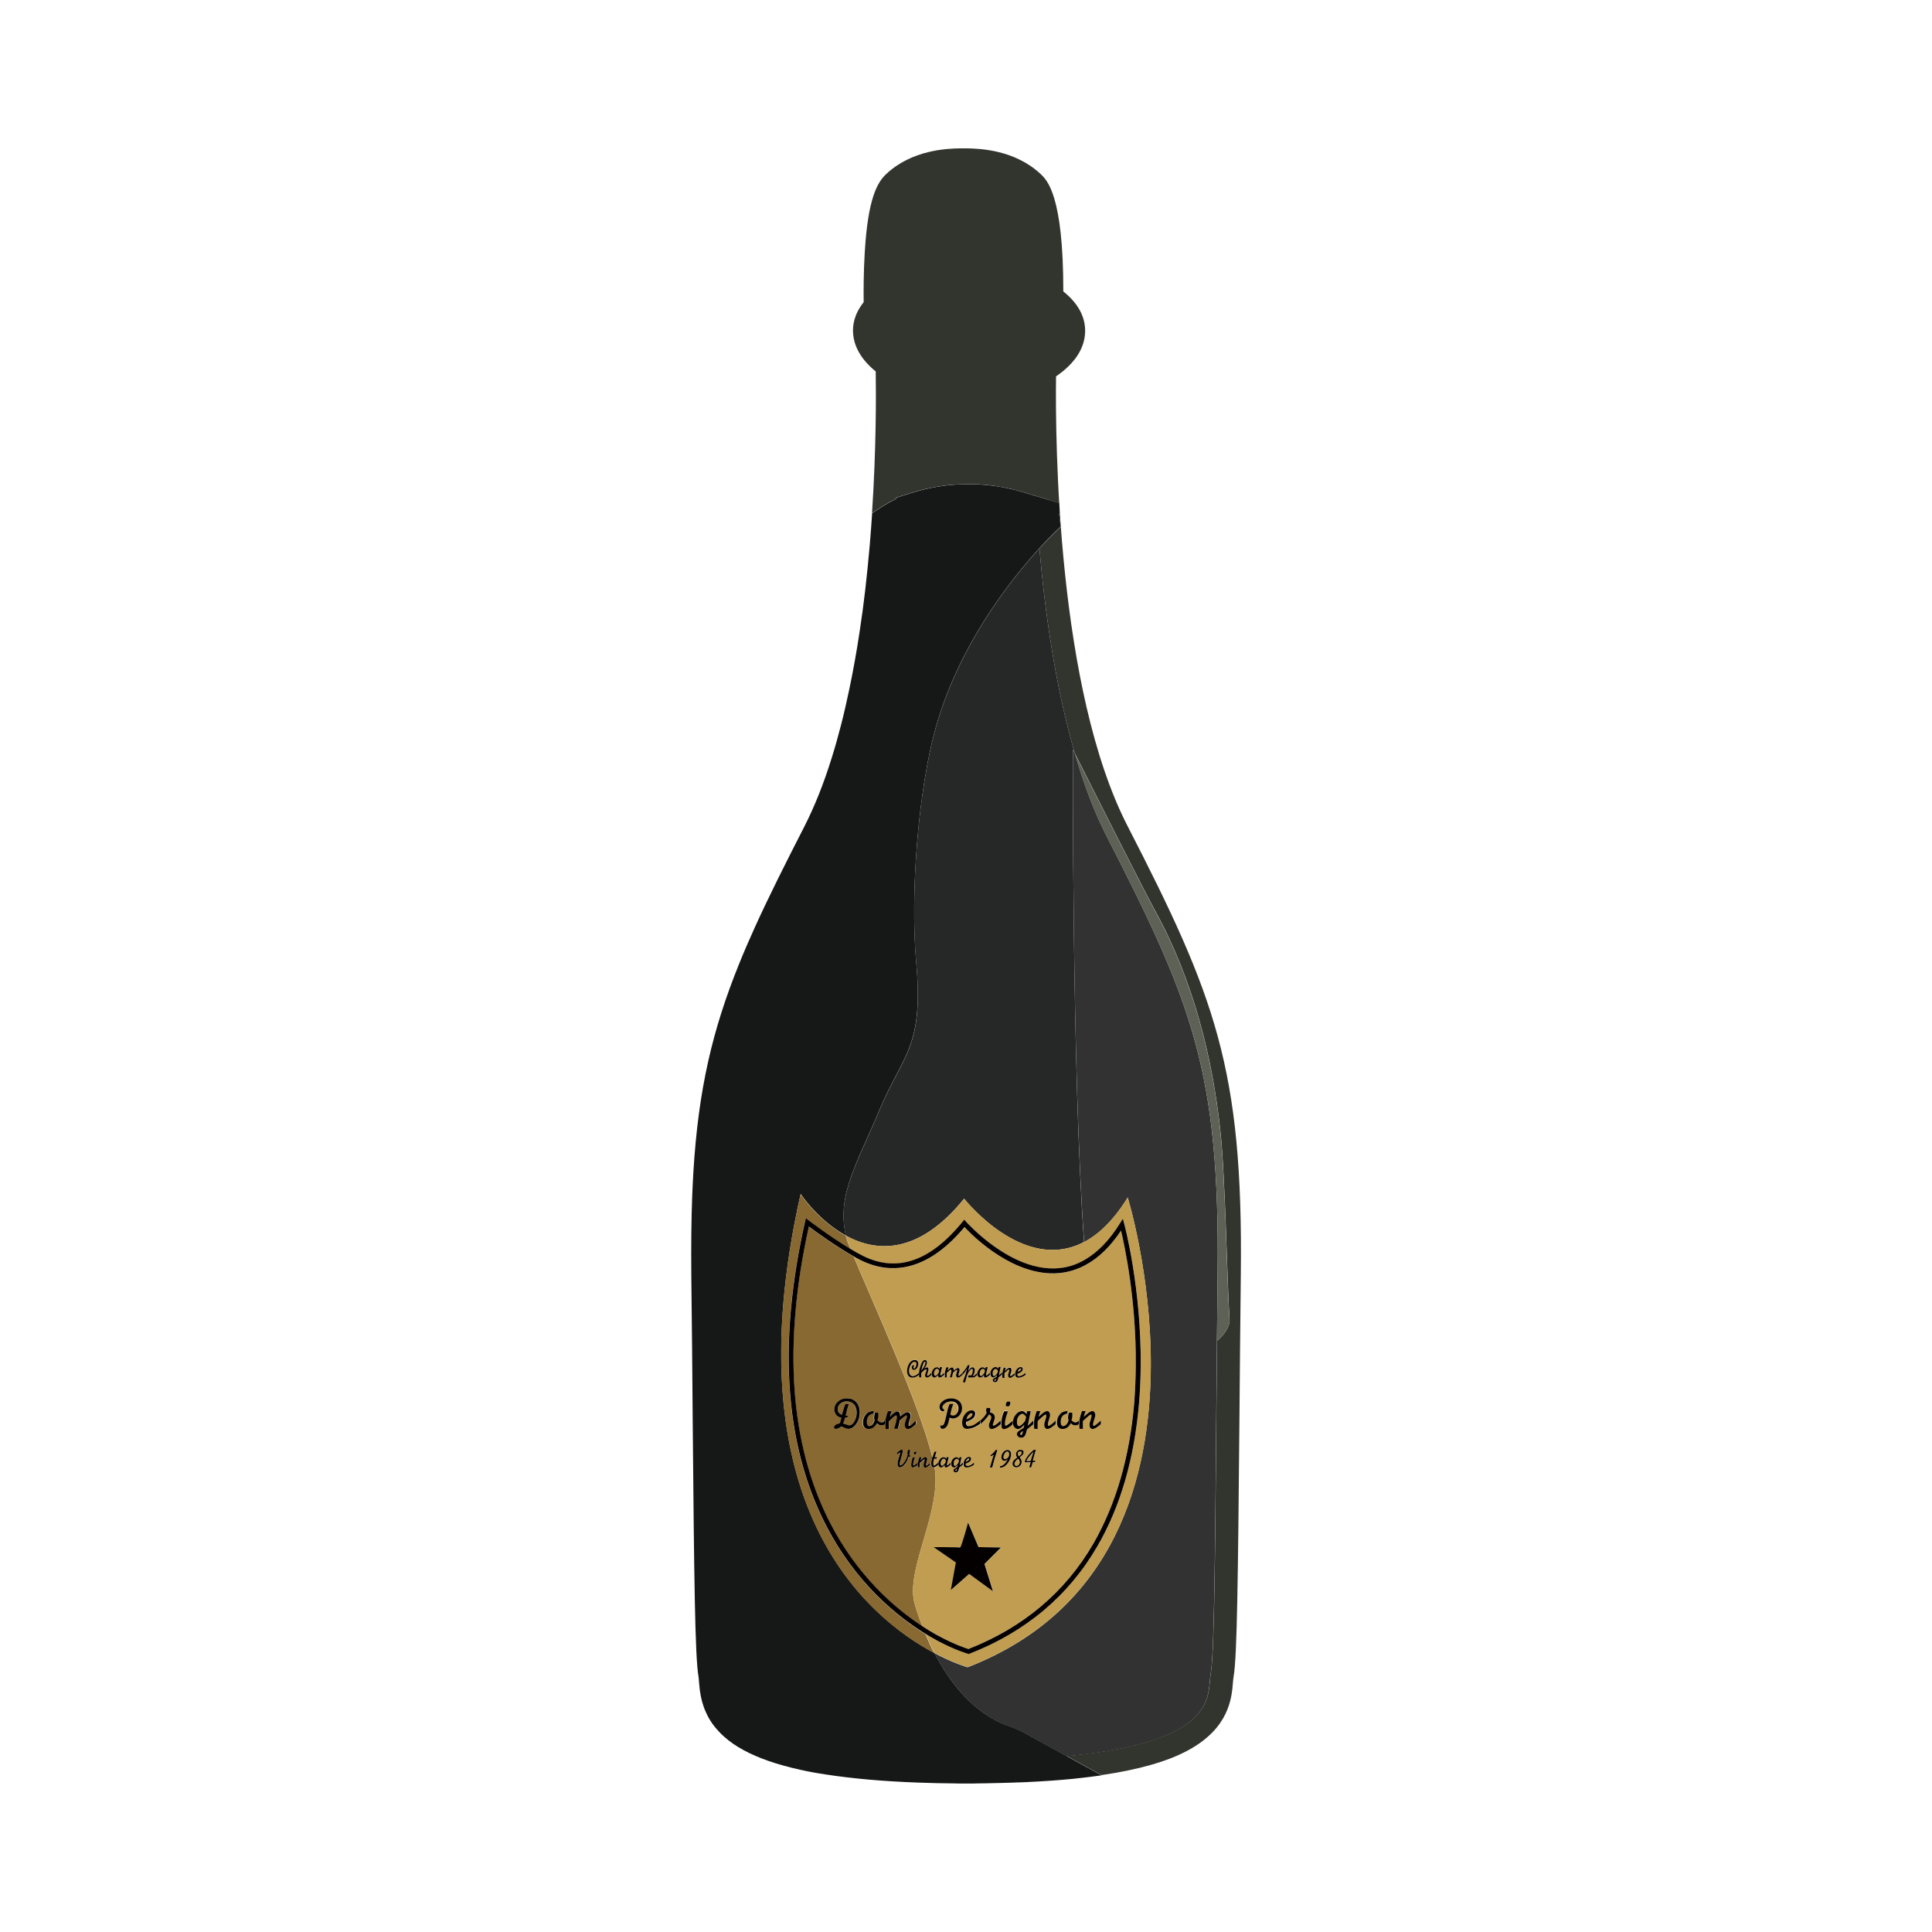 <?xml version="1.0" encoding="utf-8"?>
<!-- Generator: Adobe Illustrator 24.2.0, SVG Export Plug-In . SVG Version: 6.00 Build 0)  -->
<svg version="1.1" id="레이어_1" xmlns="http://www.w3.org/2000/svg" xmlns:xlink="http://www.w3.org/1999/xlink" x="0px"
	 y="0px" viewBox="0 0 165 165" style="enable-background:new 0 0 165 165;" xml:space="preserve">
<style type="text/css">
	.st0{fill:#32342E;}
	.st1{fill:#262727;}
	.st2{fill:#313231;}
	.st3{fill:#5E6256;}
	.st4{fill:#C19D51;}
	.st5{fill:#161717;}
	.st6{fill:#896932;}
	.st7{fill:#040000;}
	.st8{fill:#040000;enable-background:new    ;}
</style>
<g>
	<path class="st0" d="M90.19,32.14c1.56-1.06,2.41-2.33,2.48-3.71c0.05-0.93-0.25-2.26-1.86-3.54c0.01-8.21-1.39-9.51-1.93-10.02
		c-2.21-2.08-5.21-2.18-6.3-2.2c-0.05,0-0.09,0-0.14,0c-0.05,0-0.1,0-0.16,0c-0.05,0-0.11,0-0.16,0c-0.05,0-0.09,0-0.14,0
		c-1.09,0.02-4.09,0.12-6.3,2.2c-0.75,0.71-1.56,2.06-1.83,6.74c-0.1,1.65-0.1,3.25-0.09,4.2c-0.82,1.02-0.96,2.01-0.9,2.71
		c0.07,0.84,0.48,2.03,1.93,3.2c0.03,1.98,0.05,6.6-0.32,12.16c0-0.02,0-0.04,0-0.06l0.96-0.62c0.35-0.22,0.71-0.42,1.09-0.6
		c0-0.03,0-0.07,0.01-0.1l1.24-0.39c1.16-0.37,2.34-0.6,3.54-0.71c0.4-0.03,0.8-0.05,1.2-0.06l0,0c0.8-0.01,1.6,0.04,2.4,0.15
		c0.4,0.06,0.79,0.13,1.19,0.21s0.78,0.19,1.17,0.3l0.1,0.03l1.07,0.32c0,0,0,0,0,0l0.79,0.23L90.47,43c0.13,2.2-0.17-0.45,0.11,2
		c0,0-0.73,0.66-1.81,1.84c0.49,5.62,1.39,11.9,3.02,17.48c0.95,1.89,5.93,11.77,6.79,13.32c3.41,6.16,4.98,12.85,5.64,18.88
		c0.44,4.06,0.59,13.36,0.79,16.13c0.04,0.62-0.38,1.27-1.07,1.88c-0.14,14.72-0.18,26.42-0.53,28.34c-0.33,1.82,0.85,5.86-12.3,7.1
		l2.96,1.63c3.22-0.47,5.69-1.18,7.44-2.14c3.47-1.9,3.68-4.43,3.79-5.79c0.01-0.17,0.03-0.35,0.05-0.45
		c0.31-1.7,0.38-8.64,0.5-21.8c0.03-3.81,0.07-8.14,0.12-12.56c0.2-17.6-2.2-23.77-9.66-38.29C90.27,58.86,90.12,37.63,90.19,32.14z
		"/>
	<path class="st1" d="M91.63,64.01c0,0,0.06,0.11,0.16,0.31c-1.63-5.58-2.53-11.86-3.02-17.48c-2.5,2.73-6.91,8.31-8.88,15.4
		c-1.42,5.13-2.19,13.91-1.64,20c0.66,7.28-1.18,7.87-3.15,12.59c-1.86,4.47-3.67,7.23-2.86,10.7c2.57,1.4,6.17,1.69,10.1-3.16
		c0,0,5.04,6.44,10.24,3.7C91.53,91.46,91.63,64.01,91.63,64.01z"/>
	<path class="st2" d="M94.55,71.49c-1.1-2.14-2.01-4.58-2.76-7.16c-0.1-0.2-0.16-0.31-0.16-0.31s-0.1,27.45,0.96,42.05
		c1.26-0.66,2.52-1.85,3.72-3.8c0,0,2.01,6.51,1.97,14.43c-0.05,9.4-2.99,20.78-15.64,25.69c0,0-1.15-0.31-2.84-1.21
		c1.33,2.54,3.4,5.24,6.42,6.26c0.43,0.15,0.85,0.33,1.25,0.55l3.63,2c13.15-1.24,11.97-5.28,12.3-7.1
		c0.35-1.92,0.39-13.62,0.53-28.34c0.02-1.85,0.04-3.75,0.06-5.68C104.18,91.55,101.82,85.65,94.55,71.49z"/>
	<path class="st3" d="M103.99,108.86c-0.02,1.93-0.04,3.83-0.06,5.68c0.69-0.61,1.12-1.26,1.07-1.88
		c-0.2-2.76-0.35-12.07-0.79-16.13c-0.66-6.03-2.23-12.72-5.64-18.88c-0.86-1.55-5.84-11.44-6.79-13.32
		c0.75,2.58,1.66,5.02,2.76,7.16C101.82,85.65,104.18,91.55,103.99,108.86z"/>
	<path class="st4" d="M96.31,102.27c-1.2,1.95-2.47,3.14-3.72,3.8c-5.2,2.74-10.24-3.7-10.24-3.7c-3.93,4.85-7.54,4.56-10.1,3.16
		c0.05,0.2,0.1,0.39,0.18,0.58c0.06,0.17,0.15,0.37,0.23,0.57c0.26,0.16,0.53,0.31,0.79,0.45c3,1.64,5.95,0.7,8.76-2.77l0.15-0.19
		l0.16,0.18c0.04,0.04,3.82,4.31,7.87,3.97c0.81-0.07,1.59-0.33,2.32-0.75c1.08-0.64,2.07-1.66,2.95-3.08l0.25-0.4l0.12,0.46
		c0.02,0.06,1.46,5.46,1.39,12.15c-0.01,1.01-0.05,2.06-0.14,3.11c-0.4,4.74-1.59,8.85-3.56,12.24c-2.46,4.24-6.14,7.33-10.93,9.19
		l-0.06,0.02l-0.06-0.02c-0.04-0.01-1.07-0.3-2.58-1.1c-0.31-0.17-0.66-0.36-1.04-0.6c0.22,0.53,0.47,1.07,0.76,1.63
		c1.68,0.9,2.84,1.21,2.84,1.21c12.64-4.91,15.59-16.29,15.64-25.69C98.32,108.78,96.31,102.27,96.31,102.27z"/>
	<path class="st5" d="M91.1,149.98l-3.63-2c-0.4-0.22-0.82-0.4-1.25-0.55c-3.02-1.02-5.09-3.71-6.42-6.26
		c-5.68-3.02-17.41-12.66-11.42-39.21c0,0,1.48,2.26,3.86,3.55c-0.81-3.47,1-6.23,2.86-10.7c1.97-4.72,3.8-5.31,3.15-12.59
		c-0.55-6.09,0.22-14.86,1.64-20c1.97-7.09,6.38-12.66,8.88-15.4c1.08-1.19,1.81-1.84,1.81-1.84c-0.28-2.45,0.02,0.2-0.11-2
		l-1.23-0.39l-0.79-0.23c0,0,0,0,0,0l-1.07-0.32l-0.1-0.03c-0.39-0.12-0.78-0.22-1.17-0.3s-0.79-0.16-1.19-0.21
		c-0.79-0.11-1.6-0.16-2.4-0.15c-0.4,0-0.8,0.02-1.2,0.06c-1.2,0.1-2.38,0.34-3.54,0.71l-1.24,0.39c0,0.03,0,0.07-0.01,0.1
		c-0.37,0.18-0.74,0.38-1.09,0.6l-0.96,0.62c0,0.02,0,0.04,0,0.06c-0.06,0.86-0.12,1.75-0.2,2.66c-0.11,1.29-0.24,2.55-0.38,3.78
		c-0.14,1.23-0.3,2.42-0.48,3.58c-0.26,1.74-0.56,3.4-0.89,4.97c-0.22,1.05-0.45,2.06-0.7,3.03s-0.51,1.9-0.79,2.79
		c-0.69,2.23-1.48,4.19-2.34,5.88c-1.63,3.18-3.02,5.95-4.2,8.54c-0.5,1.11-0.97,2.18-1.39,3.23c-2.27,5.62-3.46,10.69-3.89,17.7
		c-0.04,0.66-0.07,1.33-0.1,2.02c-0.08,2.08-0.1,4.33-0.08,6.8c0.03,2.21,0.05,4.39,0.07,6.5c0.02,2.11,0.04,4.14,0.05,6.05
		c0.12,13.16,0.19,20.1,0.5,21.8c0.01,0.05,0.02,0.12,0.02,0.2c0.01,0.08,0.02,0.17,0.02,0.25c0.01,0.13,0.02,0.27,0.04,0.41
		c0.01,0.15,0.03,0.3,0.06,0.47c0.02,0.11,0.04,0.22,0.06,0.34c0.05,0.26,0.12,0.53,0.22,0.82c0.06,0.18,0.13,0.36,0.22,0.55
		c0.19,0.43,0.45,0.87,0.81,1.3c0.22,0.26,0.47,0.53,0.77,0.79c0.44,0.39,0.98,0.77,1.63,1.12c1.25,0.68,2.86,1.24,4.86,1.68
		c0.66,0.15,1.37,0.28,2.12,0.39c2.25,0.35,4.89,0.59,7.93,0.7c1.01,0.04,2.07,0.06,3.18,0.07c0.14,0.01,0.26,0.01,0.38,0.01
		c0.18,0,0.36,0,0.54,0c0.18,0,0.36,0,0.54,0c0.12,0,0.24,0,0.38-0.01c0,0,0,0,0,0c0.54-0.01,1.06-0.01,1.58-0.03
		c0.17,0,0.32-0.01,0.49-0.01c0.35-0.01,0.69-0.02,1.03-0.03c0.2-0.01,0.38-0.02,0.58-0.02c0.29-0.01,0.59-0.02,0.88-0.04
		c0.2-0.01,0.39-0.02,0.59-0.03c0.27-0.02,0.54-0.03,0.8-0.05c0.2-0.01,0.39-0.03,0.59-0.04c0.25-0.02,0.5-0.04,0.74-0.06
		c0.19-0.02,0.38-0.04,0.57-0.05c0.23-0.02,0.47-0.04,0.69-0.07c0.19-0.02,0.37-0.04,0.55-0.06c0.22-0.03,0.44-0.05,0.65-0.08
		c0.18-0.02,0.35-0.05,0.53-0.07c0.13-0.02,0.25-0.04,0.37-0.05L91.1,149.98z"/>
	<path class="st6" d="M70.47,130.15c-3.47-6.82-4.05-15.5-1.73-25.8l0.07-0.31l0.25,0.2c0.02,0.02,1.75,1.35,3.58,2.44
		c-0.08-0.2-0.17-0.41-0.23-0.57c-0.07-0.19-0.13-0.38-0.18-0.58c-2.38-1.3-3.86-3.55-3.86-3.55c-5.99,26.55,5.74,36.19,11.42,39.21
		c-0.29-0.56-0.54-1.1-0.76-1.63C76.62,138.07,73.03,135.19,70.47,130.15z"/>
	<g>
		<path class="st6" d="M72.32,119.68c-0.21,0-0.4,0.06-0.55,0.19c-0.15,0.13-0.23,0.29-0.23,0.48c0,0.23,0.12,0.39,0.36,0.47
			c0.08-0.26,0.13-0.45,0.17-0.58s0.08-0.24,0.13-0.35h0.12c0.03,0,0.06,0,0.09,0.01c0.03,0,0.06,0.01,0.09,0.01
			c-0.05,0.13-0.1,0.3-0.16,0.5c-0.05,0.17-0.08,0.34-0.11,0.49c0.04,0,0.07,0,0.09,0c0.05,0,0.09,0,0.14-0.01
			c-0.01,0.1-0.11,0.17-0.29,0.2c-0.05,0.19-0.11,0.34-0.17,0.47c0.17,0.06,0.34,0.11,0.52,0.17c0.16,0,0.31-0.11,0.44-0.33
			c0.13-0.22,0.19-0.47,0.19-0.76c0-0.29-0.08-0.53-0.23-0.7C72.78,119.77,72.58,119.68,72.32,119.68z"/>
		<path class="st6" d="M79.89,125.97c-0.01-0.2-0.04-0.43-0.08-0.67c-0.04,0.01-0.08,0.03-0.11,0.03c-0.06,0-0.1-0.03-0.13-0.09
			c-0.03-0.06-0.05-0.13-0.05-0.23c0-0.06,0-0.11,0.01-0.15s0.02-0.11,0.05-0.21l0.02-0.07l-0.07,0.01l0.01-0.08
			c0-0.01,0.01-0.02,0.03-0.02c0.02,0,0.04-0.01,0.06-0.01c-1.04-4.35-5.03-13.13-6.73-17.17c-1.6-0.91-3.22-2.09-3.83-2.55
			c-2.22,10.06-1.63,18.55,1.76,25.21c2.35,4.63,5.58,7.4,7.94,8.93c-0.28-0.73-0.5-1.39-0.65-1.91
			C77.33,134.23,80.09,129.7,79.89,125.97z M78.41,125.01c0-0.13,0.04-0.32,0.13-0.56h0.18c-0.02,0.05-0.04,0.1-0.05,0.14
			c-0.01,0.04-0.03,0.09-0.04,0.14c0.11-0.1,0.2-0.18,0.26-0.22c0.06-0.04,0.12-0.06,0.17-0.06c0.04,0,0.07,0.02,0.1,0.06
			c0.03,0.04,0.04,0.09,0.04,0.14c0,0.04-0.02,0.14-0.07,0.29c-0.02,0.07-0.03,0.13-0.03,0.18c0,0.04,0.01,0.06,0.03,0.06
			c0.02,0,0.06-0.02,0.12-0.07c0.08-0.06,0.15-0.12,0.22-0.2v0.19l-0.05,0.04c-0.08,0.07-0.15,0.12-0.21,0.15
			c-0.05,0.03-0.1,0.04-0.15,0.04c-0.05,0-0.08-0.02-0.11-0.06c-0.03-0.04-0.04-0.09-0.04-0.15c0-0.05,0.01-0.1,0.03-0.17
			c0.05-0.15,0.07-0.24,0.07-0.27c0-0.04-0.01-0.07-0.03-0.07c-0.04,0-0.16,0.1-0.36,0.29l-0.02,0.02c0,0.02,0,0.05,0,0.07
			c0,0.02,0,0.04,0,0.04c0,0.02,0,0.03,0,0.05v0.17l0.01,0.05h-0.17c-0.01-0.05-0.01-0.09-0.01-0.12V125.01z M73.12,121.63
			c-0.2,0.27-0.42,0.4-0.67,0.4c-0.08,0-0.18-0.03-0.3-0.08c-0.15-0.07-0.25-0.11-0.29-0.12c-0.1,0.08-0.18,0.14-0.25,0.16
			c-0.07,0.03-0.14,0.04-0.22,0.04c-0.11,0-0.16-0.04-0.16-0.12c0-0.07,0.04-0.13,0.11-0.2c0.09-0.08,0.22-0.13,0.38-0.15
			c0.06-0.09,0.1-0.25,0.14-0.48c-0.18-0.03-0.33-0.11-0.43-0.24c-0.11-0.13-0.16-0.28-0.16-0.47c0-0.26,0.1-0.49,0.31-0.67
			c0.21-0.18,0.46-0.28,0.76-0.28c0.32,0,0.58,0.1,0.78,0.31c0.22,0.22,0.33,0.51,0.33,0.87C73.44,121,73.33,121.35,73.12,121.63z
			 M75.54,121.63c-0.09,0.07-0.19,0.1-0.31,0.1c-0.07,0-0.13-0.01-0.19-0.04c-0.06-0.03-0.12-0.07-0.18-0.14
			c-0.18,0.33-0.42,0.49-0.7,0.49c-0.15,0-0.27-0.05-0.36-0.14c-0.09-0.1-0.13-0.23-0.13-0.41c0-0.28,0.08-0.51,0.25-0.7
			c0.17-0.19,0.38-0.28,0.65-0.28l-0.02,0.22c-0.19,0.03-0.33,0.1-0.42,0.23c-0.09,0.12-0.13,0.29-0.13,0.49
			c0,0.23,0.07,0.34,0.22,0.34c0.09,0,0.18-0.05,0.27-0.15c0.09-0.1,0.14-0.22,0.17-0.36c-0.02-0.05-0.02-0.09-0.03-0.12
			c0-0.03-0.01-0.05-0.01-0.08c0-0.07,0.01-0.14,0.02-0.22c0.01-0.08,0.04-0.15,0.07-0.21h0.25c0.01,0.05,0.02,0.09,0.02,0.13
			c0,0.04,0,0.07,0,0.09c0,0.14-0.02,0.28-0.07,0.43c0.12,0.12,0.22,0.19,0.3,0.19c0.1,0,0.2-0.06,0.3-0.17V121.63z M76.54,120.88
			c-0.04,0-0.12,0.05-0.23,0.14c-0.08,0.07-0.21,0.19-0.39,0.36v0.25v0.4h-0.28c-0.01-0.08-0.02-0.19-0.02-0.31
			c-0.01-0.12-0.01-0.21-0.01-0.24c0-0.11,0.02-0.24,0.06-0.41s0.1-0.35,0.17-0.56h0.33l-0.02,0.05c-0.03,0.09-0.06,0.17-0.08,0.22
			c-0.02,0.06-0.04,0.13-0.06,0.21c0.17-0.17,0.31-0.3,0.41-0.37s0.19-0.11,0.26-0.11c0.06,0,0.11,0.03,0.15,0.08
			c0.06,0.07,0.08,0.17,0.08,0.3v0.06c0.15-0.12,0.25-0.2,0.3-0.23c0.14-0.1,0.25-0.14,0.33-0.14c0.07,0,0.13,0.03,0.18,0.09
			c0.05,0.06,0.08,0.14,0.08,0.23c0,0.08-0.02,0.17-0.06,0.28c-0.08,0.24-0.12,0.4-0.12,0.46c0,0.03,0.01,0.06,0.02,0.08
			c0.01,0.02,0.02,0.03,0.04,0.03c0.05,0,0.12-0.04,0.22-0.12c0.1-0.08,0.22-0.19,0.35-0.34v0.32c-0.14,0.14-0.27,0.24-0.38,0.31
			c-0.11,0.07-0.21,0.1-0.3,0.1c-0.1,0-0.17-0.05-0.22-0.14c-0.03-0.06-0.05-0.12-0.05-0.19c0-0.09,0.02-0.19,0.06-0.3
			c0.09-0.26,0.13-0.41,0.13-0.46c0-0.05-0.02-0.07-0.05-0.07c-0.03,0-0.12,0.06-0.27,0.18c-0.08,0.07-0.16,0.14-0.24,0.2
			l-0.06,0.06c-0.01,0.06-0.02,0.13-0.04,0.23c-0.02,0.1-0.06,0.25-0.11,0.47h-0.32c0.07-0.27,0.12-0.44,0.14-0.52
			c0.06-0.24,0.09-0.42,0.09-0.53C76.6,120.91,76.58,120.88,76.54,120.88z M78.27,124.04c0,0.02-0.01,0.05-0.02,0.09
			c-0.01,0.04-0.03,0.06-0.04,0.08c-0.02,0.02-0.04,0.02-0.09,0.02c-0.06,0-0.08-0.02-0.08-0.05c0-0.05,0.01-0.1,0.03-0.14
			c0.02-0.04,0.05-0.06,0.09-0.06C78.23,123.97,78.27,123.99,78.27,124.04z M77.69,124.46c-0.01,0-0.02-0.01-0.03-0.02
			c0,0-0.01-0.01-0.03-0.03l-0.02-0.02c-0.08,0.24-0.17,0.44-0.27,0.59c-0.08,0.13-0.17,0.22-0.27,0.28
			c-0.07,0.05-0.14,0.07-0.21,0.07c-0.06,0-0.11-0.02-0.15-0.07c-0.04-0.05-0.06-0.11-0.06-0.19c0-0.09,0.02-0.21,0.06-0.37
			l0.13-0.44c0.03-0.09,0.04-0.14,0.04-0.17c0-0.01,0-0.01,0-0.02c0,0,0,0,0-0.01c-0.01,0-0.06,0.03-0.14,0.09
			c-0.05,0.04-0.09,0.07-0.12,0.09l-0.03-0.13c0.21-0.2,0.35-0.3,0.43-0.3c0.05,0,0.07,0.04,0.07,0.12c0,0.04-0.01,0.1-0.02,0.18
			c-0.02,0.08-0.03,0.14-0.04,0.18l-0.14,0.49c-0.02,0.06-0.03,0.11-0.04,0.16c-0.01,0.04-0.01,0.08-0.01,0.1
			c0,0.04,0.01,0.07,0.02,0.09c0.02,0.02,0.03,0.03,0.06,0.03c0.08,0,0.16-0.07,0.26-0.2c0.09-0.11,0.16-0.24,0.22-0.38
			c0.02-0.06,0.04-0.11,0.06-0.15c0.01-0.03,0.03-0.09,0.05-0.19c-0.02-0.03-0.02-0.07-0.02-0.11c0-0.06,0.01-0.11,0.02-0.17
			c0.01-0.06,0.03-0.1,0.05-0.12c0.01-0.01,0.04-0.02,0.08-0.02c0.03,0,0.05,0.01,0.06,0.02c0.01,0.01,0.02,0.04,0.02,0.08
			c0,0.09-0.02,0.2-0.06,0.34c0.02,0.02,0.04,0.04,0.06,0.07c0.03,0.03,0.04,0.04,0.06,0.05L77.69,124.46z M77.83,125.22
			c-0.01-0.04-0.01-0.1-0.01-0.18c0-0.08,0.01-0.17,0.04-0.27c0.02-0.1,0.06-0.21,0.1-0.32h0.18l-0.02,0.07
			c-0.05,0.14-0.08,0.24-0.1,0.33c-0.02,0.08-0.03,0.15-0.03,0.21c0,0.07,0.01,0.1,0.04,0.1c0.04,0,0.11-0.04,0.21-0.13
			c0.04-0.04,0.09-0.08,0.13-0.12v0.19c-0.06,0.06-0.12,0.11-0.2,0.16c-0.09,0.06-0.17,0.08-0.24,0.08
			C77.88,125.33,77.84,125.29,77.83,125.22z"/>
		<path class="st6" d="M79.77,125.16c0,0,0.01-0.01,0.01-0.01c-0.02-0.09-0.05-0.2-0.07-0.3c-0.01,0.04-0.01,0.08-0.01,0.12
			C79.71,125.1,79.73,125.16,79.77,125.16z"/>
	</g>
	<g>
		<path class="st4" d="M95.74,105.11c-0.9,1.34-1.9,2.31-3,2.92c-0.73,0.4-1.51,0.64-2.32,0.71c-3.81,0.31-7.26-3.09-8.05-3.93
			c-3.63,4.35-6.96,3.87-9.13,2.69c-0.11-0.06-0.22-0.13-0.33-0.19c1.7,4.04,5.69,12.82,6.73,17.17c0,0,0,0,0,0l0.16-0.49l0.18,0
			l-0.15,0.47l0.2,0L80,124.58h-0.08h-0.14l-0.01,0.04c-0.02,0.07-0.04,0.14-0.05,0.2c0,0.01,0,0.02,0,0.04
			c0.02,0.1,0.05,0.21,0.07,0.3c0.02,0,0.06-0.02,0.1-0.05c0.07-0.05,0.14-0.11,0.23-0.2v0.19c-0.1,0.09-0.19,0.15-0.27,0.19
			c-0.02,0.01-0.03,0.01-0.04,0.01c0.04,0.24,0.07,0.47,0.08,0.67c0.2,3.74-2.56,8.26-1.77,11.01c0.15,0.52,0.36,1.18,0.65,1.91
			c0.56,0.36,1.07,0.66,1.5,0.89c1.26,0.67,2.18,0.97,2.43,1.05c4.67-1.83,8.26-4.85,10.66-8.99c1.94-3.33,3.11-7.39,3.5-12.07
			c0.09-1.07,0.13-2.11,0.14-3.13C97.05,111.14,96.08,106.53,95.74,105.11z M87.73,120.51l0.31,0l-0.25,1.23
			c0.04-0.03,0.08-0.07,0.14-0.12c0.19-0.18,0.3-0.28,0.33-0.31v0.32c-0.18,0.15-0.36,0.29-0.54,0.44c-0.05,0.26-0.1,0.44-0.18,0.54
			c-0.07,0.11-0.18,0.16-0.31,0.16c-0.1,0-0.19-0.03-0.26-0.09s-0.11-0.13-0.11-0.21c0-0.07,0.03-0.15,0.1-0.22
			c0.04-0.04,0.16-0.12,0.36-0.25l0.11-0.06l0.06-0.27l-0.06,0.06c-0.11,0.11-0.2,0.19-0.27,0.23s-0.15,0.07-0.22,0.07
			c-0.12,0-0.22-0.05-0.3-0.16c-0.08-0.1-0.12-0.23-0.12-0.39c0-0.25,0.08-0.48,0.24-0.68s0.34-0.3,0.55-0.3
			c0.07,0,0.13,0.02,0.17,0.05c0.05,0.03,0.11,0.09,0.2,0.19L87.73,120.51z M86.85,116.92c0.09-0.12,0.2-0.18,0.33-0.18
			c0.12,0,0.18,0.06,0.18,0.17c0,0.1-0.05,0.19-0.15,0.26c-0.05,0.04-0.14,0.08-0.26,0.13l-0.05,0.02v0.01
			c0,0.05,0.01,0.09,0.02,0.12c0.02,0.05,0.06,0.07,0.11,0.07c0.09,0,0.18-0.02,0.26-0.07c0.09-0.04,0.19-0.12,0.31-0.22v0.18
			c-0.22,0.16-0.44,0.24-0.65,0.24c-0.08,0-0.14-0.03-0.18-0.1c-0.04-0.06-0.06-0.14-0.06-0.22
			C86.71,117.19,86.76,117.05,86.85,116.92z M85.62,117.33c0-0.13,0.04-0.32,0.13-0.56h0.18c-0.02,0.05-0.04,0.1-0.05,0.14
			c-0.01,0.04-0.03,0.09-0.04,0.14c0.11-0.1,0.2-0.18,0.26-0.22c0.06-0.04,0.12-0.06,0.17-0.06c0.04,0,0.07,0.02,0.1,0.06
			c0.03,0.04,0.04,0.09,0.04,0.14c0,0.04-0.02,0.14-0.07,0.29c-0.02,0.07-0.04,0.13-0.04,0.17c0,0.04,0.01,0.06,0.04,0.06
			c0.02,0,0.06-0.02,0.12-0.07c0.08-0.06,0.15-0.12,0.22-0.2v0.19l-0.05,0.04c-0.08,0.07-0.15,0.12-0.21,0.15s-0.1,0.04-0.15,0.04
			c-0.05,0-0.08-0.02-0.11-0.06s-0.04-0.09-0.04-0.15c0-0.05,0.01-0.1,0.03-0.17c0.05-0.15,0.07-0.24,0.07-0.27
			c0-0.04-0.01-0.07-0.03-0.07c-0.04,0-0.16,0.1-0.36,0.29l-0.02,0.02c0,0.02,0,0.05,0,0.07s0,0.04,0,0.04c0,0.02,0,0.03,0,0.05
			v0.17l0.01,0.05h-0.18c-0.01-0.05-0.01-0.09-0.01-0.12V117.33z M86.06,120.51l-0.04,0.11c-0.08,0.23-0.13,0.42-0.17,0.56
			c-0.03,0.14-0.05,0.26-0.05,0.37c0,0.12,0.02,0.18,0.07,0.18c0.06,0,0.18-0.08,0.36-0.23c0.08-0.07,0.15-0.13,0.23-0.2v0.32
			c-0.1,0.1-0.22,0.19-0.35,0.27c-0.16,0.1-0.3,0.14-0.41,0.14c-0.09,0-0.16-0.07-0.19-0.2c-0.02-0.07-0.02-0.17-0.02-0.31
			c0-0.14,0.02-0.29,0.06-0.47c0.04-0.18,0.1-0.36,0.18-0.55H86.06z M85.89,120.03c0-0.09,0.02-0.17,0.06-0.23
			c0.04-0.07,0.09-0.1,0.15-0.1c0.12,0,0.19,0.04,0.19,0.11c0,0.04-0.01,0.09-0.03,0.15c-0.02,0.06-0.04,0.11-0.07,0.13
			c-0.03,0.03-0.08,0.04-0.15,0.04C85.94,120.12,85.89,120.09,85.89,120.03z M84.72,116.94c0.09-0.12,0.2-0.17,0.32-0.17
			c0.04,0,0.07,0.01,0.1,0.03c0.03,0.02,0.07,0.05,0.11,0.11l0.03-0.14l0.18,0l-0.15,0.71c0.02-0.01,0.05-0.04,0.08-0.07
			c0.11-0.1,0.17-0.16,0.19-0.18v0.19c-0.1,0.08-0.21,0.17-0.31,0.25c-0.03,0.15-0.06,0.25-0.1,0.31s-0.1,0.09-0.18,0.09
			c-0.06,0-0.11-0.02-0.15-0.05c-0.04-0.04-0.06-0.08-0.06-0.12c0-0.04,0.02-0.08,0.06-0.12c0.02-0.02,0.09-0.07,0.21-0.14
			l0.06-0.03l0.03-0.16l-0.03,0.04c-0.06,0.06-0.12,0.11-0.16,0.14c-0.04,0.03-0.09,0.04-0.13,0.04c-0.07,0-0.13-0.03-0.17-0.09
			c-0.05-0.06-0.07-0.14-0.07-0.23C84.58,117.19,84.62,117.06,84.72,116.94z M84.59,120.36c0,0.06-0.02,0.13-0.06,0.23
			c0.13,0.05,0.22,0.08,0.26,0.11c0.11,0.07,0.17,0.17,0.17,0.33c0,0.07-0.02,0.16-0.05,0.26c-0.08,0.23-0.12,0.36-0.12,0.39
			c0,0.04,0.02,0.06,0.06,0.06c0.11,0,0.31-0.15,0.61-0.44v0.32c-0.32,0.28-0.58,0.41-0.76,0.41c-0.07,0-0.13-0.03-0.17-0.08
			c-0.04-0.06-0.06-0.13-0.06-0.22s0.03-0.21,0.1-0.37c0.07-0.16,0.1-0.26,0.1-0.32c0-0.11-0.07-0.2-0.2-0.25
			c-0.08,0.17-0.22,0.35-0.43,0.55c-0.07,0.07-0.17,0.16-0.31,0.29v-0.01c-0.39,0.28-0.76,0.42-1.12,0.42
			c-0.13,0-0.24-0.05-0.3-0.16c-0.07-0.11-0.1-0.23-0.1-0.37c0-0.27,0.08-0.52,0.25-0.73c0.16-0.21,0.35-0.32,0.57-0.32
			c0.2,0,0.3,0.1,0.3,0.29c0,0.17-0.09,0.32-0.26,0.45c-0.09,0.07-0.24,0.15-0.45,0.23l-0.08,0.03v0.02c0,0.09,0.01,0.16,0.04,0.21
			c0.04,0.08,0.1,0.12,0.19,0.12c0.15,0,0.3-0.04,0.46-0.12c0.15-0.08,0.33-0.2,0.53-0.38v0.02c0.14-0.13,0.23-0.23,0.29-0.3
			c0.11-0.13,0.2-0.25,0.25-0.37c-0.04-0.07-0.05-0.13-0.05-0.17c0-0.08,0.01-0.14,0.02-0.18c0.02-0.04,0.06-0.07,0.12-0.07
			c0.1,0,0.17,0.01,0.19,0.02S84.59,120.31,84.59,120.36z M84.69,124.37l-0.11-0.07c0.08-0.06,0.15-0.11,0.2-0.16
			c0.09-0.08,0.18-0.19,0.28-0.32h0.03c0.03,0,0.05,0,0.06,0s0.03,0,0.04,0.01c-0.06,0.19-0.12,0.36-0.16,0.52
			c-0.02,0.07-0.05,0.15-0.07,0.22l-0.21,0.76l-0.2,0l0.13-0.42l0.06-0.22c0.02-0.06,0.04-0.13,0.07-0.23
			c0.04-0.12,0.06-0.2,0.07-0.23C84.81,124.29,84.75,124.34,84.69,124.37z M82.49,125.12c0.02,0.05,0.06,0.07,0.11,0.07
			c0.09,0,0.18-0.02,0.26-0.07s0.19-0.12,0.31-0.22v0.18c-0.22,0.16-0.44,0.24-0.65,0.24c-0.08,0-0.14-0.03-0.18-0.09
			c-0.04-0.06-0.06-0.14-0.06-0.22c0-0.16,0.05-0.3,0.14-0.42c0.09-0.12,0.2-0.18,0.33-0.18c0.12,0,0.17,0.06,0.17,0.17
			c0,0.1-0.05,0.19-0.15,0.26c-0.05,0.04-0.14,0.08-0.26,0.13L82.46,125V125C82.46,125.05,82.47,125.09,82.49,125.12z M81.77,125.16
			c-0.06,0.06-0.12,0.11-0.16,0.14s-0.08,0.04-0.13,0.04c-0.07,0-0.13-0.03-0.17-0.09s-0.07-0.14-0.07-0.23
			c0-0.15,0.05-0.28,0.14-0.39c0.09-0.12,0.2-0.17,0.32-0.17c0.04,0,0.07,0.01,0.1,0.03s0.07,0.05,0.12,0.11l0.03-0.14l0.18,0
			l-0.15,0.71c0.02-0.01,0.05-0.04,0.08-0.07c0.11-0.1,0.17-0.16,0.19-0.18v0.19c-0.1,0.08-0.21,0.17-0.31,0.25
			c-0.03,0.15-0.06,0.25-0.1,0.31c-0.04,0.06-0.1,0.09-0.18,0.09c-0.06,0-0.11-0.02-0.15-0.05c-0.04-0.04-0.06-0.08-0.06-0.12
			c0-0.04,0.02-0.08,0.06-0.12c0.02-0.02,0.09-0.07,0.21-0.14l0.06-0.04l0.03-0.16L81.77,125.16z M80.53,125.28
			c-0.05,0.03-0.09,0.05-0.13,0.05c-0.07,0-0.12-0.03-0.17-0.09c-0.05-0.06-0.07-0.14-0.07-0.22c0-0.16,0.05-0.29,0.15-0.41
			c0.09-0.11,0.19-0.16,0.3-0.16c0.04,0,0.08,0.01,0.12,0.03c0.04,0.02,0.07,0.06,0.1,0.1l0.04-0.14h0.18l-0.11,0.46
			c-0.01,0.04-0.02,0.07-0.03,0.12c-0.01,0.04-0.01,0.07-0.01,0.09c0,0.03,0.01,0.04,0.03,0.04c0.02,0,0.06-0.02,0.11-0.06
			s0.12-0.1,0.19-0.18v0.19c-0.17,0.16-0.3,0.23-0.4,0.23c-0.05,0-0.08-0.02-0.09-0.05c-0.02-0.03-0.02-0.07-0.02-0.12v-0.04
			C80.63,125.2,80.58,125.25,80.53,125.28z M81.09,121.08c-0.04,0.15-0.07,0.3-0.11,0.45c-0.11,0.34-0.28,0.51-0.51,0.51
			c-0.06,0-0.09-0.01-0.12-0.04c-0.02-0.03-0.04-0.08-0.06-0.17l-0.02-0.09c0.06,0.01,0.11,0.02,0.14,0.02
			c0.09,0,0.16-0.06,0.21-0.17c0.05-0.12,0.12-0.34,0.18-0.66c0.05-0.24,0.09-0.42,0.12-0.54c0.05-0.17,0.1-0.33,0.17-0.48h0.14
			c0.03,0,0.07,0,0.1,0c0.03,0.01,0.05,0.01,0.06,0.02c-0.04,0.09-0.07,0.18-0.11,0.3s-0.08,0.27-0.13,0.49l-0.02,0.1
			c0.08,0.06,0.15,0.09,0.23,0.09c0.13,0,0.24-0.06,0.33-0.18c0.09-0.12,0.14-0.27,0.14-0.44c0-0.17-0.06-0.31-0.17-0.42
			c-0.11-0.11-0.26-0.16-0.45-0.16c-0.21,0-0.39,0.06-0.55,0.17c-0.14,0.1-0.21,0.22-0.21,0.34c0,0.05,0.03,0.1,0.08,0.13
			c0.06,0.04,0.08,0.06,0.08,0.08c0,0.04-0.01,0.07-0.03,0.09c-0.02,0.03-0.05,0.04-0.08,0.04c-0.08,0-0.16-0.04-0.22-0.11
			c-0.06-0.07-0.09-0.15-0.09-0.25c0-0.2,0.1-0.38,0.3-0.53c0.2-0.15,0.44-0.22,0.71-0.22c0.28,0,0.51,0.08,0.68,0.23
			c0.17,0.15,0.25,0.35,0.25,0.61c0,0.24-0.08,0.45-0.23,0.62c-0.15,0.18-0.34,0.26-0.55,0.26c-0.06,0-0.1,0-0.13-0.01
			S81.17,121.12,81.09,121.08z M83.63,116.93c0.09-0.11,0.19-0.16,0.3-0.16c0.04,0,0.08,0.01,0.12,0.03c0.04,0.02,0.07,0.06,0.1,0.1
			l0.04-0.14h0.18l-0.11,0.46c-0.01,0.04-0.02,0.07-0.03,0.12c-0.01,0.04-0.01,0.07-0.01,0.09c0,0.03,0.01,0.04,0.03,0.04
			c0.02,0,0.06-0.02,0.11-0.06s0.12-0.1,0.19-0.18v0.19c-0.17,0.16-0.3,0.23-0.4,0.23c-0.05,0-0.08-0.02-0.09-0.05
			s-0.02-0.07-0.02-0.12v-0.04c-0.07,0.08-0.13,0.13-0.17,0.16c-0.05,0.03-0.09,0.05-0.13,0.05c-0.07,0-0.12-0.03-0.17-0.09
			s-0.07-0.14-0.07-0.22C83.48,117.18,83.53,117.04,83.63,116.93z M80.71,117.09c0.02-0.1,0.06-0.2,0.1-0.32H81l-0.01,0.03
			c-0.02,0.05-0.03,0.1-0.04,0.13c-0.01,0.03-0.02,0.08-0.03,0.12c0.1-0.1,0.18-0.17,0.23-0.21s0.11-0.06,0.15-0.06
			c0.03,0,0.06,0.02,0.09,0.05c0.03,0.04,0.05,0.1,0.05,0.17v0.04c0.09-0.07,0.14-0.11,0.17-0.14c0.08-0.06,0.14-0.08,0.19-0.08
			c0.04,0,0.07,0.02,0.1,0.05c0.03,0.04,0.04,0.08,0.04,0.13c0,0.05-0.01,0.1-0.03,0.16c-0.05,0.14-0.07,0.23-0.07,0.27
			c0,0.02,0,0.03,0.01,0.04c0.01,0.01,0.01,0.02,0.02,0.02c0.03,0,0.07-0.02,0.12-0.07s0.12-0.11,0.2-0.2v0
			c0.17-0.19,0.33-0.41,0.47-0.65h0.15l-0.12,0.49l0.03-0.04c0.07-0.1,0.13-0.16,0.18-0.2c0.05-0.04,0.11-0.06,0.16-0.06
			s0.1,0.02,0.14,0.07c0.04,0.05,0.05,0.11,0.05,0.18c0,0.19-0.06,0.35-0.19,0.5c0.06,0,0.11-0.02,0.17-0.06
			c0.03-0.02,0.07-0.06,0.14-0.13c0.01-0.01,0.03-0.03,0.05-0.05c0.01-0.01,0.01-0.02,0.03-0.04v0.19c-0.1,0.09-0.15,0.14-0.17,0.15
			c-0.07,0.05-0.14,0.07-0.21,0.07c-0.03,0-0.08-0.01-0.13-0.03c-0.04,0.02-0.09,0.03-0.14,0.03c-0.07,0-0.11-0.02-0.11-0.07
			c0-0.03,0.01-0.07,0.02-0.1c0.01-0.03,0.04-0.04,0.07-0.04c0.02,0,0.04,0,0.07,0.01c0.01,0,0.03,0.01,0.07,0.02
			c0.05-0.04,0.08-0.1,0.11-0.17c0.03-0.09,0.05-0.17,0.05-0.26c0-0.09-0.02-0.14-0.07-0.14c-0.04,0-0.08,0.02-0.12,0.07
			c-0.05,0.05-0.1,0.11-0.16,0.2c-0.07,0.12-0.13,0.26-0.18,0.43c-0.05,0.17-0.09,0.31-0.11,0.41c-0.01,0.04-0.04,0.06-0.08,0.06
			c-0.08,0-0.11-0.03-0.11-0.08v-0.02c0-0.02,0-0.04,0.01-0.06c0,0,0.01-0.03,0.04-0.09c0.06-0.14,0.11-0.29,0.16-0.45
			s0.09-0.31,0.13-0.48c-0.07,0.13-0.14,0.23-0.2,0.31c-0.06,0.07-0.12,0.15-0.2,0.21v-0.18c0,0,0,0.01-0.01,0.01v0.18
			c-0.08,0.08-0.15,0.14-0.21,0.17c-0.06,0.04-0.12,0.06-0.17,0.06c-0.06,0-0.1-0.03-0.13-0.08c-0.02-0.03-0.03-0.07-0.03-0.11
			c0-0.05,0.01-0.11,0.03-0.17c0.05-0.15,0.07-0.24,0.07-0.27c0-0.03-0.01-0.04-0.03-0.04c-0.02,0-0.07,0.04-0.16,0.1
			c-0.05,0.04-0.09,0.08-0.14,0.12l-0.03,0.03c0,0.03-0.01,0.08-0.03,0.13c-0.01,0.06-0.03,0.15-0.06,0.27h-0.18
			c0.04-0.15,0.07-0.25,0.08-0.3c0.03-0.14,0.05-0.24,0.05-0.3c0-0.04-0.01-0.06-0.04-0.06c-0.02,0-0.07,0.03-0.13,0.08
			c-0.05,0.04-0.12,0.11-0.23,0.21v0.15v0.23h-0.16c-0.01-0.05-0.01-0.11-0.01-0.18c0-0.07-0.01-0.12-0.01-0.14
			C80.68,117.26,80.69,117.19,80.71,117.09z M79.55,117.42c-0.07,0.07-0.13,0.13-0.2,0.17c-0.07,0.04-0.13,0.06-0.18,0.06
			c-0.04,0-0.08-0.02-0.11-0.06c-0.03-0.04-0.05-0.08-0.05-0.14c0-0.06,0.02-0.14,0.06-0.25s0.06-0.18,0.06-0.22
			c0-0.03-0.01-0.05-0.04-0.05c-0.04,0-0.1,0.03-0.17,0.08c-0.07,0.06-0.15,0.14-0.24,0.24c0,0.04-0.01,0.07-0.01,0.09
			s0,0.05,0,0.09l0.01,0.2h-0.17c0-0.01-0.01-0.06-0.01-0.15c-0.01-0.09-0.01-0.14-0.01-0.15v0.07c-0.19,0.15-0.37,0.23-0.55,0.23
			c-0.15,0-0.26-0.05-0.34-0.15c-0.08-0.1-0.12-0.23-0.12-0.41c0-0.25,0.06-0.47,0.19-0.66c0.13-0.19,0.29-0.29,0.47-0.29
			c0.09,0,0.17,0.03,0.22,0.09c0.06,0.06,0.08,0.14,0.08,0.23c0,0.13-0.03,0.24-0.1,0.35c-0.07,0.12-0.16,0.18-0.27,0.18
			c-0.06,0-0.1-0.02-0.14-0.05s-0.05-0.08-0.05-0.14c0-0.07,0.01-0.12,0.04-0.16c0.03-0.05,0.07-0.07,0.14-0.07
			c0.02,0,0.03,0,0.03,0.01c-0.01,0.04-0.03,0.08-0.04,0.12c-0.01,0.04-0.02,0.07-0.02,0.09c0,0.05,0.02,0.08,0.05,0.08
			c0.04,0,0.09-0.04,0.13-0.13c0.05-0.09,0.07-0.17,0.07-0.25c0-0.13-0.05-0.19-0.16-0.19c-0.12,0-0.23,0.09-0.33,0.26
			c-0.09,0.16-0.14,0.34-0.14,0.52c0,0.13,0.03,0.24,0.09,0.32c0.06,0.08,0.13,0.12,0.23,0.12c0.09,0,0.17-0.02,0.25-0.07
			c0.08-0.04,0.17-0.12,0.27-0.21v0.11c0-0.11,0.02-0.26,0.06-0.44c0.05-0.21,0.11-0.38,0.18-0.51c0.09-0.17,0.18-0.25,0.28-0.25
			c0.05,0,0.09,0.02,0.12,0.06c0.03,0.04,0.05,0.09,0.05,0.15c0,0.15-0.08,0.32-0.23,0.52c0.07-0.04,0.12-0.07,0.15-0.08
			s0.06-0.02,0.09-0.02c0.04,0,0.07,0.02,0.09,0.05c0.02,0.03,0.03,0.08,0.03,0.14c0,0.06-0.02,0.14-0.06,0.25
			c-0.04,0.11-0.06,0.19-0.06,0.24c0,0.03,0.01,0.05,0.03,0.05c0.07,0,0.18-0.09,0.33-0.27V117.42z M79.96,117.6
			c-0.05,0.03-0.09,0.05-0.13,0.05c-0.07,0-0.12-0.03-0.17-0.09c-0.05-0.06-0.07-0.14-0.07-0.22c0-0.16,0.05-0.29,0.15-0.41
			c0.09-0.11,0.19-0.16,0.3-0.16c0.04,0,0.08,0.01,0.12,0.03c0.04,0.02,0.07,0.06,0.1,0.1l0.04-0.14h0.18l-0.11,0.46
			c-0.01,0.04-0.02,0.07-0.03,0.12c-0.01,0.04-0.01,0.07-0.01,0.09c0,0.03,0.01,0.04,0.03,0.04c0.02,0,0.06-0.02,0.11-0.06
			s0.12-0.1,0.19-0.18v0.19c-0.17,0.16-0.3,0.23-0.4,0.23c-0.05,0-0.08-0.02-0.09-0.05c-0.02-0.03-0.02-0.07-0.02-0.12v-0.04
			C80.06,117.52,80,117.57,79.96,117.6z M84.81,135.9l-2.03-1.48l-1.57,1.38l0.43-2.36l-1.9-1.31c0,0,2.16,0,2.26,0.03
			s0.69-2.13,0.69-2.13l0.89,2.1l1.93,0.03l-1.41,1.41L84.81,135.9z M86.08,124.93c-0.19,0.27-0.4,0.4-0.63,0.4
			c-0.02,0-0.03-0.01-0.04-0.02c-0.01-0.01-0.01-0.04-0.01-0.08c0-0.02,0.01-0.03,0.04-0.03c0.13-0.02,0.26-0.09,0.37-0.21
			c0.1-0.1,0.18-0.22,0.24-0.36c-0.06,0.04-0.11,0.07-0.15,0.09s-0.08,0.03-0.12,0.03c-0.08,0-0.14-0.03-0.19-0.09
			s-0.07-0.13-0.07-0.22c0-0.16,0.05-0.3,0.16-0.43c0.1-0.12,0.22-0.19,0.36-0.19c0.09,0,0.17,0.03,0.23,0.09
			c0.06,0.06,0.08,0.15,0.08,0.26C86.35,124.42,86.26,124.67,86.08,124.93z M87.35,124.25c-0.05,0.06-0.13,0.13-0.26,0.23
			c0.07,0.09,0.11,0.17,0.13,0.22c0.02,0.05,0.03,0.11,0.03,0.17c0,0.13-0.04,0.24-0.13,0.33c-0.09,0.09-0.2,0.14-0.32,0.14
			c-0.1,0-0.17-0.03-0.24-0.09s-0.09-0.14-0.09-0.23c0-0.11,0.05-0.22,0.15-0.32c0.05-0.06,0.13-0.12,0.25-0.2
			c-0.07-0.1-0.1-0.19-0.1-0.28c0-0.1,0.04-0.19,0.11-0.27c0.07-0.07,0.16-0.11,0.26-0.11c0.08,0,0.15,0.02,0.2,0.07
			c0.05,0.04,0.08,0.1,0.08,0.17C87.42,124.13,87.39,124.19,87.35,124.25z M88.34,124.76c0.03,0,0.05,0.01,0.05,0.02
			c0,0.01,0,0.03-0.01,0.06s-0.02,0.04-0.02,0.04l-0.18,0l-0.12,0.41c-0.01,0.03-0.03,0.04-0.05,0.04h-0.12
			c-0.01,0-0.02,0-0.02-0.01l0.01-0.03l0.12-0.41c-0.06,0-0.12,0-0.17,0.01c-0.18,0.01-0.28,0.02-0.29,0.02
			c-0.03,0-0.04-0.01-0.04-0.04c0-0.09,0.05-0.21,0.14-0.36c0.08-0.13,0.19-0.26,0.31-0.39c0.12-0.12,0.22-0.22,0.31-0.28h0.19
			l-0.26,0.93H88.34z M90.15,121.63l-0.08,0.07c-0.15,0.13-0.27,0.21-0.36,0.26c-0.09,0.05-0.18,0.08-0.27,0.08
			c-0.08,0-0.14-0.03-0.19-0.1c-0.05-0.06-0.07-0.15-0.07-0.26c0-0.08,0.02-0.17,0.06-0.29c0.08-0.25,0.12-0.41,0.12-0.47
			c0-0.08-0.02-0.11-0.06-0.11c-0.06,0-0.27,0.17-0.63,0.51l-0.04,0.04c0,0.04-0.01,0.08-0.01,0.12c0,0.04,0,0.06,0,0.08
			c0,0.03,0,0.06,0,0.08v0.3l0.01,0.09h-0.3c-0.01-0.08-0.02-0.15-0.02-0.22v-0.33c0-0.23,0.08-0.55,0.23-0.97h0.32
			c-0.04,0.09-0.06,0.18-0.09,0.25c-0.02,0.07-0.05,0.15-0.07,0.24c0.19-0.18,0.34-0.31,0.45-0.38s0.21-0.11,0.29-0.11
			c0.07,0,0.12,0.03,0.17,0.1c0.05,0.07,0.07,0.15,0.07,0.25c0,0.08-0.04,0.24-0.13,0.5c-0.04,0.12-0.06,0.22-0.06,0.3
			c0,0.07,0.02,0.11,0.06,0.11c0.03,0,0.1-0.04,0.21-0.11c0.14-0.1,0.26-0.21,0.38-0.35V121.63z M92.11,121.63
			c-0.09,0.07-0.19,0.1-0.31,0.1c-0.07,0-0.13-0.01-0.19-0.04c-0.06-0.03-0.12-0.07-0.18-0.14c-0.18,0.33-0.42,0.49-0.7,0.49
			c-0.15,0-0.27-0.05-0.36-0.14c-0.09-0.1-0.13-0.23-0.13-0.41c0-0.28,0.08-0.51,0.25-0.7c0.17-0.19,0.38-0.28,0.65-0.28l-0.02,0.22
			c-0.19,0.03-0.33,0.1-0.42,0.23c-0.09,0.12-0.13,0.29-0.13,0.49c0,0.23,0.07,0.34,0.22,0.34c0.09,0,0.18-0.05,0.27-0.15
			c0.09-0.1,0.14-0.22,0.17-0.36c-0.02-0.05-0.02-0.09-0.03-0.12c0-0.03-0.01-0.05-0.01-0.08c0-0.07,0.01-0.14,0.02-0.22
			c0.01-0.08,0.04-0.15,0.07-0.21h0.25c0.01,0.05,0.02,0.09,0.02,0.13c0,0.04,0,0.07,0,0.09c0,0.14-0.02,0.28-0.07,0.43
			c0.12,0.12,0.22,0.19,0.3,0.19c0.1,0,0.2-0.06,0.3-0.17V121.63z M94,121.63l-0.08,0.07c-0.15,0.13-0.27,0.21-0.36,0.26
			c-0.09,0.05-0.18,0.08-0.27,0.08c-0.08,0-0.14-0.03-0.19-0.1c-0.05-0.06-0.07-0.15-0.07-0.26c0-0.08,0.02-0.17,0.06-0.29
			c0.08-0.25,0.12-0.41,0.12-0.47c0-0.08-0.02-0.11-0.06-0.11c-0.06,0-0.27,0.17-0.63,0.51l-0.04,0.04c0,0.04-0.01,0.08-0.01,0.12
			c0,0.04,0,0.06,0,0.08c0,0.03,0,0.06,0,0.08v0.3l0.01,0.09h-0.3c-0.01-0.08-0.02-0.15-0.02-0.22v-0.33c0-0.23,0.08-0.55,0.23-0.97
			h0.32c-0.04,0.09-0.06,0.18-0.09,0.25c-0.02,0.07-0.05,0.15-0.07,0.24c0.19-0.18,0.34-0.31,0.45-0.38
			c0.11-0.07,0.21-0.11,0.29-0.11c0.07,0,0.12,0.03,0.17,0.1c0.05,0.07,0.07,0.15,0.07,0.25c0,0.08-0.04,0.24-0.13,0.5
			c-0.04,0.12-0.06,0.22-0.06,0.3c0,0.07,0.02,0.11,0.06,0.11c0.03,0,0.1-0.04,0.21-0.11c0.14-0.1,0.26-0.21,0.38-0.35V121.63z"/>
		<path class="st4" d="M81.59,125.57c0,0.02,0,0.03,0.01,0.05c0.01,0.01,0.02,0.02,0.04,0.02c0.01,0,0.03-0.01,0.04-0.04
			c0.01-0.03,0.03-0.08,0.04-0.15c-0.04,0.02-0.07,0.04-0.1,0.07C81.61,125.53,81.59,125.55,81.59,125.57z"/>
		<path class="st4" d="M80.79,124.72c-0.05-0.06-0.08-0.09-0.1-0.11c-0.02-0.02-0.05-0.03-0.07-0.03c-0.07,0-0.13,0.04-0.19,0.12
			c-0.06,0.08-0.08,0.17-0.08,0.27c0,0.06,0.01,0.11,0.03,0.15c0.02,0.04,0.05,0.06,0.08,0.06c0.04,0,0.1-0.03,0.16-0.1
			c0.04-0.05,0.08-0.1,0.13-0.15L80.79,124.72z"/>
		<path class="st4" d="M81.85,124.91C81.85,124.91,81.85,124.91,81.85,124.91l0.04-0.19c-0.03-0.04-0.06-0.07-0.07-0.09
			c-0.04-0.04-0.07-0.06-0.11-0.06c-0.06,0-0.11,0.03-0.17,0.09c-0.07,0.08-0.1,0.18-0.1,0.3c0,0.06,0.01,0.11,0.03,0.15
			s0.05,0.06,0.08,0.06c0.03,0,0.07-0.02,0.12-0.07c0.04-0.03,0.08-0.07,0.11-0.12l0.04-0.05
			C81.83,124.94,81.84,124.93,81.85,124.91z"/>
		<path class="st4" d="M84.88,117.5c0.03,0,0.07-0.02,0.12-0.07c0.04-0.03,0.08-0.07,0.11-0.12l0.04-0.05
			c0.01-0.01,0.01-0.02,0.02-0.03c0,0,0,0,0-0.01l0.04-0.18c-0.03-0.04-0.06-0.07-0.07-0.09c-0.04-0.04-0.07-0.06-0.11-0.06
			c-0.06,0-0.11,0.03-0.17,0.09c-0.07,0.08-0.1,0.18-0.1,0.3c0,0.06,0.01,0.11,0.03,0.15C84.82,117.48,84.85,117.5,84.88,117.5z"/>
		<path class="st4" d="M87.21,116.92c0-0.03-0.02-0.05-0.05-0.05c-0.05,0-0.1,0.03-0.15,0.09s-0.08,0.13-0.1,0.21
			c0.09-0.03,0.16-0.07,0.22-0.12C87.18,117.01,87.21,116.97,87.21,116.92z"/>
		<path class="st4" d="M87.03,120.9c-0.12,0.13-0.18,0.31-0.18,0.53c0,0.1,0.02,0.19,0.05,0.25c0.04,0.07,0.08,0.1,0.14,0.1
			c0.06,0,0.13-0.04,0.22-0.12c0.07-0.06,0.13-0.13,0.2-0.21l0.06-0.08c0.01-0.01,0.03-0.03,0.04-0.06c0,0,0-0.01,0-0.01l0.07-0.31
			c-0.06-0.07-0.1-0.12-0.12-0.15c-0.06-0.07-0.13-0.1-0.19-0.1C87.22,120.75,87.12,120.8,87.03,120.9z"/>
		<path class="st4" d="M82.78,124.6c0-0.03-0.02-0.05-0.05-0.05c-0.05,0-0.1,0.03-0.15,0.09c-0.05,0.06-0.08,0.13-0.1,0.21
			c0.09-0.03,0.16-0.07,0.22-0.12C82.75,124.69,82.78,124.65,82.78,124.6z"/>
		<path class="st4" d="M84.93,117.89c0,0.02,0,0.03,0.01,0.05c0.01,0.01,0.02,0.02,0.04,0.02c0.01,0,0.03-0.01,0.04-0.04
			c0.01-0.03,0.03-0.08,0.04-0.15c-0.04,0.02-0.07,0.04-0.1,0.07C84.94,117.85,84.93,117.87,84.93,117.89z"/>
		<path class="st4" d="M83.79,117.5c0.04,0,0.1-0.03,0.16-0.1c0.04-0.05,0.08-0.1,0.13-0.15l0.05-0.22
			c-0.05-0.06-0.08-0.09-0.1-0.11c-0.02-0.02-0.05-0.03-0.07-0.03c-0.07,0-0.13,0.04-0.19,0.12s-0.08,0.17-0.08,0.27
			c0,0.06,0.01,0.11,0.03,0.15S83.75,117.5,83.79,117.5z"/>
		<path class="st4" d="M83.05,120.78c0-0.06-0.03-0.08-0.09-0.08c-0.08,0-0.17,0.05-0.25,0.15c-0.09,0.1-0.14,0.22-0.17,0.36
			c0.16-0.06,0.28-0.13,0.37-0.2C83.01,120.93,83.05,120.85,83.05,120.78z"/>
		<path class="st4" d="M86.7,124.83c-0.05,0.07-0.07,0.14-0.07,0.21c0,0.05,0.02,0.09,0.05,0.12c0.03,0.03,0.07,0.05,0.12,0.05
			c0.07,0,0.14-0.03,0.19-0.09c0.06-0.06,0.08-0.13,0.08-0.21c0-0.09-0.05-0.19-0.14-0.31C86.83,124.68,86.75,124.76,86.7,124.83z"
			/>
		<path class="st4" d="M79.03,116.37c0-0.05-0.01-0.08-0.04-0.08c-0.05,0-0.1,0.09-0.17,0.26c-0.06,0.18-0.11,0.34-0.13,0.49
			c0.12-0.16,0.21-0.29,0.26-0.39C79.01,116.54,79.03,116.45,79.03,116.37z"/>
		<path class="st4" d="M87.84,124.47c-0.08,0.11-0.14,0.21-0.18,0.3l0.16-0.01h0.21l0.03-0.1c0.02-0.09,0.05-0.19,0.09-0.3
			c0.03-0.11,0.07-0.21,0.1-0.3l0.03-0.09c-0.08,0.07-0.15,0.15-0.21,0.21C87.98,124.28,87.9,124.38,87.84,124.47z"/>
		<path class="st4" d="M86.03,123.95c-0.09,0-0.17,0.06-0.24,0.19c-0.06,0.11-0.09,0.21-0.09,0.3c0,0.1,0.04,0.15,0.13,0.15
			c0.07,0,0.14-0.03,0.21-0.08c0.1-0.08,0.14-0.2,0.14-0.36c0-0.06-0.01-0.11-0.04-0.15S86.08,123.95,86.03,123.95z"/>
		<path class="st4" d="M87.12,123.95c-0.06,0-0.1,0.02-0.14,0.06s-0.06,0.09-0.06,0.15c0,0.06,0.03,0.13,0.09,0.22
			c0.09-0.07,0.16-0.13,0.19-0.17c0.04-0.05,0.06-0.09,0.06-0.13c0-0.04-0.01-0.06-0.04-0.09
			C87.19,123.96,87.16,123.95,87.12,123.95z"/>
		<path class="st4" d="M80.22,117.04c-0.05-0.06-0.08-0.09-0.1-0.11c-0.02-0.02-0.05-0.03-0.07-0.03c-0.07,0-0.13,0.04-0.19,0.12
			c-0.06,0.08-0.08,0.17-0.08,0.27c0,0.06,0.01,0.11,0.03,0.15s0.05,0.06,0.08,0.06c0.04,0,0.1-0.03,0.16-0.1
			c0.04-0.05,0.08-0.1,0.13-0.15L80.22,117.04z"/>
		<path class="st4" d="M87.12,122.46c0,0.03,0.01,0.06,0.02,0.08c0.02,0.02,0.04,0.03,0.07,0.03c0.02,0,0.05-0.02,0.07-0.07
			c0.02-0.05,0.05-0.14,0.08-0.26c-0.07,0.04-0.13,0.08-0.17,0.12C87.15,122.39,87.12,122.42,87.12,122.46z"/>
		<polygon class="st4" points="83.72,121.32 83.72,121.33 83.72,121.63 83.72,121.63 		"/>
	</g>
	<g>
		<path class="st7" d="M81.3,120.22c0.04-0.11,0.07-0.21,0.11-0.3c-0.02,0-0.04-0.01-0.06-0.02c-0.04,0-0.07,0-0.1,0H81.1
			c-0.07,0.14-0.12,0.3-0.17,0.48c-0.03,0.11-0.07,0.29-0.12,0.54c-0.07,0.32-0.13,0.54-0.18,0.66c-0.05,0.12-0.13,0.17-0.21,0.17
			c-0.03,0-0.07-0.01-0.14-0.02l0.02,0.09c0.02,0.09,0.04,0.15,0.06,0.17c0.02,0.03,0.06,0.04,0.12,0.04c0.23,0,0.41-0.17,0.51-0.51
			c0.04-0.15,0.07-0.3,0.11-0.45c0.08,0.04,0.13,0.06,0.15,0.07s0.07,0.01,0.13,0.01c0.21,0,0.39-0.09,0.55-0.26
			c0.15-0.18,0.23-0.38,0.23-0.62c0-0.25-0.08-0.46-0.25-0.61c-0.17-0.15-0.39-0.23-0.68-0.23c-0.27,0-0.51,0.07-0.71,0.22
			c-0.2,0.15-0.3,0.32-0.3,0.53c0,0.09,0.03,0.18,0.09,0.25c0.06,0.07,0.14,0.11,0.22,0.11c0.03,0,0.06-0.01,0.08-0.04
			c0.02-0.03,0.03-0.06,0.03-0.09c0-0.02-0.03-0.04-0.08-0.08c-0.06-0.04-0.08-0.08-0.08-0.13c0-0.12,0.07-0.23,0.21-0.34
			c0.15-0.11,0.34-0.17,0.55-0.17c0.19,0,0.34,0.05,0.45,0.16c0.11,0.11,0.17,0.25,0.17,0.42c0,0.17-0.05,0.31-0.14,0.44
			c-0.09,0.12-0.2,0.18-0.33,0.18c-0.08,0-0.16-0.03-0.23-0.09l0.02-0.1C81.22,120.49,81.27,120.33,81.3,120.22z"/>
		<path class="st7" d="M83.72,121.32v-0.02c-0.2,0.17-0.38,0.3-0.53,0.38c-0.15,0.08-0.31,0.12-0.46,0.12
			c-0.09,0-0.15-0.04-0.19-0.12c-0.03-0.05-0.04-0.12-0.04-0.21v-0.02l0.08-0.03c0.21-0.09,0.36-0.16,0.45-0.23
			c0.18-0.13,0.26-0.28,0.26-0.45c0-0.19-0.1-0.29-0.3-0.29c-0.21,0-0.4,0.11-0.57,0.32c-0.16,0.21-0.25,0.46-0.25,0.73
			c0,0.14,0.03,0.26,0.1,0.37c0.07,0.11,0.17,0.16,0.3,0.16c0.36,0,0.74-0.14,1.12-0.42L83.72,121.32
			C83.72,121.33,83.72,121.33,83.72,121.32z M82.71,120.85c0.09-0.1,0.17-0.15,0.25-0.15c0.06,0,0.09,0.03,0.09,0.08
			c0,0.08-0.05,0.15-0.14,0.23c-0.09,0.08-0.22,0.14-0.37,0.2C82.57,121.07,82.63,120.95,82.71,120.85z"/>
		<path class="st7" d="M85.46,121.63v-0.32c-0.3,0.3-0.5,0.44-0.61,0.44c-0.04,0-0.06-0.02-0.06-0.06c0-0.03,0.04-0.16,0.12-0.39
			c0.04-0.1,0.05-0.19,0.05-0.26c0-0.15-0.06-0.26-0.17-0.33c-0.05-0.03-0.13-0.06-0.26-0.11c0.04-0.1,0.06-0.18,0.06-0.23
			s-0.01-0.09-0.04-0.11s-0.09-0.02-0.19-0.02c-0.06,0-0.1,0.02-0.12,0.07c-0.02,0.04-0.02,0.11-0.02,0.18
			c0,0.04,0.02,0.1,0.05,0.17c-0.06,0.12-0.14,0.24-0.25,0.37c-0.06,0.06-0.15,0.16-0.29,0.3v0.3c0,0-0.01,0-0.01,0v0.01
			c0.14-0.13,0.25-0.23,0.31-0.29c0.2-0.2,0.35-0.38,0.43-0.55c0.13,0.05,0.2,0.14,0.2,0.25c0,0.06-0.03,0.17-0.1,0.32
			c-0.07,0.16-0.1,0.28-0.1,0.37s0.02,0.16,0.06,0.22c0.04,0.06,0.1,0.08,0.17,0.08C84.88,122.04,85.14,121.91,85.46,121.63z"/>
		<path class="st7" d="M86.19,120.08c0.03-0.03,0.05-0.07,0.07-0.13c0.02-0.06,0.03-0.11,0.03-0.15c0-0.07-0.06-0.11-0.19-0.11
			c-0.06,0-0.11,0.03-0.15,0.1c-0.04,0.07-0.06,0.15-0.06,0.23c0,0.06,0.05,0.09,0.14,0.09C86.11,120.12,86.16,120.11,86.19,120.08z
			"/>
		<path class="st7" d="M85.57,121.07c-0.04,0.18-0.06,0.33-0.06,0.47c0,0.14,0.01,0.24,0.02,0.31c0.03,0.13,0.09,0.2,0.19,0.2
			c0.11,0,0.25-0.05,0.41-0.14c0.14-0.08,0.25-0.17,0.35-0.27v-0.32c-0.08,0.07-0.15,0.14-0.23,0.2c-0.18,0.15-0.3,0.23-0.36,0.23
			c-0.05,0-0.07-0.06-0.07-0.18c0-0.1,0.02-0.23,0.05-0.37c0.03-0.14,0.09-0.33,0.17-0.56l0.04-0.11h-0.32
			C85.67,120.71,85.61,120.89,85.57,121.07z"/>
		<path class="st7" d="M87.3,120.51c-0.2,0-0.39,0.1-0.55,0.3s-0.24,0.43-0.24,0.68c0,0.16,0.04,0.29,0.12,0.39
			c0.08,0.1,0.18,0.16,0.3,0.16c0.07,0,0.14-0.02,0.22-0.07s0.17-0.12,0.27-0.23l0.06-0.06l-0.06,0.27l-0.11,0.06
			c-0.2,0.12-0.32,0.21-0.36,0.25c-0.07,0.07-0.1,0.14-0.1,0.22c0,0.08,0.04,0.14,0.11,0.21s0.16,0.09,0.26,0.09
			c0.14,0,0.24-0.05,0.31-0.16c0.07-0.11,0.13-0.29,0.18-0.54c0.18-0.14,0.36-0.29,0.54-0.44v-0.32c-0.03,0.03-0.14,0.13-0.33,0.31
			c-0.06,0.06-0.11,0.1-0.14,0.12l0.25-1.23l-0.31,0l-0.05,0.24c-0.09-0.1-0.15-0.16-0.2-0.19
			C87.43,120.53,87.37,120.51,87.3,120.51z M87.29,122.49c-0.02,0.05-0.05,0.07-0.07,0.07c-0.03,0-0.06-0.01-0.07-0.03
			c-0.02-0.02-0.02-0.05-0.02-0.08s0.02-0.07,0.07-0.11c0.05-0.04,0.1-0.08,0.17-0.12C87.34,122.36,87.31,122.44,87.29,122.49z
			 M87.63,121l-0.07,0.31c0,0.01,0,0.01,0,0.01c-0.01,0.03-0.03,0.04-0.04,0.06l-0.06,0.08c-0.06,0.08-0.13,0.15-0.2,0.21
			c-0.09,0.08-0.16,0.12-0.22,0.12c-0.06,0-0.1-0.03-0.14-0.1c-0.04-0.07-0.05-0.15-0.05-0.25c0-0.22,0.06-0.39,0.18-0.53
			c0.09-0.1,0.19-0.16,0.29-0.16c0.06,0,0.12,0.03,0.19,0.1C87.53,120.88,87.57,120.93,87.63,121z"/>
		<path class="st7" d="M89.55,121.77c-0.04,0-0.06-0.04-0.06-0.11c0-0.08,0.02-0.18,0.06-0.3c0.09-0.26,0.13-0.42,0.13-0.5
			c0-0.1-0.02-0.18-0.07-0.25c-0.05-0.07-0.1-0.1-0.17-0.1c-0.08,0-0.18,0.04-0.29,0.11s-0.26,0.2-0.45,0.38
			c0.02-0.09,0.05-0.17,0.07-0.24c0.02-0.07,0.05-0.16,0.09-0.25h-0.32c-0.15,0.42-0.23,0.74-0.23,0.97v0.33
			c0,0.07,0.01,0.14,0.02,0.22h0.3l-0.01-0.09v-0.3c0-0.02,0-0.05,0-0.08c0-0.01,0-0.04,0-0.08c0-0.04,0.01-0.08,0.01-0.12
			l0.04-0.04c0.36-0.34,0.57-0.51,0.63-0.51c0.04,0,0.06,0.04,0.06,0.11c0,0.06-0.04,0.21-0.12,0.47c-0.04,0.11-0.06,0.21-0.06,0.29
			c0,0.11,0.02,0.19,0.07,0.26c0.05,0.06,0.11,0.1,0.19,0.1c0.09,0,0.17-0.03,0.27-0.08c0.09-0.05,0.21-0.14,0.36-0.26l0.08-0.07
			v-0.32c-0.12,0.14-0.25,0.25-0.38,0.35C89.66,121.73,89.59,121.77,89.55,121.77z"/>
		<path class="st7" d="M91.51,121.3c0.05-0.15,0.07-0.29,0.07-0.43c0-0.02,0-0.05,0-0.09c0-0.04-0.01-0.08-0.02-0.13H91.3
			c-0.04,0.06-0.06,0.13-0.07,0.21c-0.01,0.08-0.02,0.16-0.02,0.22c0,0.03,0,0.06,0.01,0.08c0,0.03,0.01,0.06,0.03,0.12
			c-0.03,0.14-0.08,0.26-0.17,0.36c-0.09,0.1-0.18,0.15-0.27,0.15c-0.15,0-0.22-0.11-0.22-0.34c0-0.2,0.04-0.37,0.13-0.49
			c0.09-0.12,0.23-0.2,0.42-0.23l0.02-0.22c-0.27,0-0.49,0.09-0.65,0.28c-0.17,0.19-0.25,0.42-0.25,0.7c0,0.17,0.04,0.31,0.13,0.41
			c0.09,0.1,0.2,0.14,0.36,0.14c0.29,0,0.52-0.16,0.7-0.49c0.06,0.07,0.12,0.11,0.18,0.14c0.06,0.03,0.12,0.04,0.19,0.04
			c0.12,0,0.23-0.03,0.31-0.1v-0.32c-0.1,0.12-0.2,0.17-0.3,0.17C91.73,121.48,91.63,121.42,91.51,121.3z"/>
		<path class="st7" d="M93.62,121.66c-0.11,0.08-0.18,0.11-0.21,0.11c-0.04,0-0.06-0.04-0.06-0.11c0-0.08,0.02-0.18,0.06-0.3
			c0.09-0.26,0.13-0.42,0.13-0.5c0-0.1-0.02-0.18-0.07-0.25c-0.05-0.07-0.1-0.1-0.17-0.1c-0.08,0-0.18,0.04-0.29,0.11
			c-0.11,0.07-0.26,0.2-0.45,0.38c0.02-0.09,0.05-0.17,0.07-0.24c0.02-0.07,0.05-0.16,0.09-0.25H92.4
			c-0.15,0.42-0.23,0.74-0.23,0.97v0.33c0,0.07,0.01,0.14,0.02,0.22h0.3l-0.01-0.09v-0.3c0-0.02,0-0.05,0-0.08c0-0.01,0-0.04,0-0.08
			c0-0.04,0-0.08,0.01-0.12l0.04-0.04c0.36-0.34,0.57-0.51,0.63-0.51c0.04,0,0.06,0.04,0.06,0.11c0,0.06-0.04,0.21-0.12,0.47
			c-0.04,0.11-0.06,0.21-0.06,0.29c0,0.11,0.02,0.19,0.07,0.26c0.05,0.06,0.11,0.1,0.19,0.1c0.09,0,0.17-0.03,0.27-0.08
			c0.09-0.05,0.21-0.14,0.36-0.26l0.08-0.07v-0.32C93.88,121.44,93.75,121.56,93.62,121.66z"/>
		<path class="st7" d="M77.93,117.65c0.18,0,0.37-0.08,0.55-0.23v-0.07v-0.11c-0.1,0.1-0.19,0.17-0.27,0.21
			c-0.08,0.04-0.16,0.07-0.25,0.07c-0.1,0-0.18-0.04-0.23-0.12c-0.06-0.08-0.09-0.18-0.09-0.32c0-0.19,0.05-0.36,0.14-0.52
			c0.1-0.18,0.21-0.26,0.33-0.26c0.1,0,0.16,0.06,0.16,0.19c0,0.08-0.02,0.16-0.07,0.25c-0.05,0.09-0.09,0.13-0.13,0.13
			c-0.04,0-0.05-0.03-0.05-0.08c0-0.02,0.01-0.05,0.02-0.09c0.01-0.04,0.03-0.08,0.04-0.12c0-0.01-0.01-0.01-0.03-0.01
			c-0.06,0-0.11,0.02-0.14,0.07c-0.02,0.04-0.04,0.09-0.04,0.16c0,0.06,0.02,0.11,0.05,0.14s0.08,0.05,0.14,0.05
			c0.1,0,0.19-0.06,0.27-0.18c0.07-0.11,0.1-0.23,0.1-0.35c0-0.1-0.03-0.17-0.08-0.23c-0.06-0.06-0.13-0.09-0.22-0.09
			c-0.18,0-0.34,0.1-0.47,0.29c-0.13,0.19-0.19,0.42-0.19,0.66c0,0.17,0.04,0.31,0.12,0.41C77.67,117.6,77.78,117.65,77.93,117.65z"
			/>
		<path class="st7" d="M78.51,117.64h0.17l-0.01-0.2c0-0.04,0-0.07,0-0.09s0-0.05,0.01-0.09c0.09-0.1,0.17-0.18,0.24-0.24
			c0.07-0.06,0.13-0.08,0.17-0.08c0.02,0,0.04,0.02,0.04,0.05c0,0.04-0.02,0.12-0.06,0.22S79,117.4,79,117.45
			c0,0.06,0.02,0.1,0.05,0.14c0.03,0.04,0.07,0.06,0.11,0.06c0.05,0,0.12-0.02,0.18-0.06c0.07-0.04,0.14-0.1,0.2-0.17v-0.19
			c-0.15,0.18-0.26,0.27-0.33,0.27c-0.02,0-0.03-0.02-0.03-0.05c0-0.05,0.02-0.13,0.06-0.24c0.04-0.11,0.06-0.19,0.06-0.25
			c0-0.06-0.01-0.11-0.03-0.14c-0.02-0.03-0.05-0.05-0.09-0.05c-0.03,0-0.06,0.01-0.09,0.02s-0.08,0.04-0.15,0.08
			c0.16-0.2,0.23-0.38,0.23-0.52c0-0.06-0.02-0.11-0.05-0.15c-0.03-0.04-0.07-0.06-0.12-0.06c-0.1,0-0.19,0.08-0.28,0.25
			c-0.07,0.14-0.13,0.31-0.18,0.51c-0.04,0.18-0.06,0.33-0.06,0.44c0,0,0,0.05,0.01,0.15C78.5,117.58,78.5,117.63,78.51,117.64z
			 M78.82,116.55c0.06-0.18,0.12-0.26,0.17-0.26c0.03,0,0.04,0.03,0.04,0.08c0,0.08-0.03,0.17-0.08,0.28
			c-0.05,0.11-0.14,0.24-0.26,0.39C78.71,116.89,78.76,116.73,78.82,116.55z"/>
		<path class="st7" d="M80.15,117.6c0.02,0.03,0.05,0.05,0.09,0.05c0.1,0,0.23-0.08,0.4-0.23v-0.19c-0.07,0.08-0.13,0.13-0.19,0.18
			s-0.09,0.06-0.11,0.06c-0.02,0-0.03-0.01-0.03-0.04c0-0.02,0-0.04,0.01-0.09c0.01-0.04,0.02-0.08,0.03-0.12l0.11-0.46h-0.18
			l-0.04,0.14c-0.03-0.05-0.07-0.08-0.1-0.1c-0.04-0.02-0.08-0.03-0.12-0.03c-0.11,0-0.21,0.05-0.3,0.16
			c-0.1,0.12-0.15,0.25-0.15,0.41c0,0.08,0.02,0.16,0.07,0.22c0.05,0.06,0.11,0.09,0.17,0.09c0.04,0,0.09-0.02,0.13-0.05
			c0.05-0.03,0.1-0.08,0.17-0.16v0.04C80.13,117.52,80.14,117.56,80.15,117.6z M80.04,117.4c-0.06,0.06-0.11,0.1-0.16,0.1
			c-0.03,0-0.06-0.02-0.08-0.06s-0.03-0.09-0.03-0.15c0-0.1,0.03-0.19,0.08-0.27c0.06-0.08,0.12-0.12,0.19-0.12
			c0.03,0,0.05,0.01,0.07,0.03c0.02,0.01,0.05,0.05,0.1,0.11l-0.05,0.22C80.12,117.31,80.08,117.35,80.04,117.4z"/>
		<path class="st7" d="M80.69,117.64h0.16v-0.23v-0.15c0.1-0.1,0.18-0.17,0.23-0.21c0.06-0.05,0.11-0.08,0.13-0.08
			c0.03,0,0.04,0.02,0.04,0.06c0,0.06-0.02,0.16-0.05,0.3c-0.01,0.05-0.04,0.15-0.08,0.3h0.18c0.03-0.12,0.05-0.21,0.06-0.27
			c0.01-0.06,0.02-0.1,0.03-0.13l0.03-0.03c0.05-0.04,0.09-0.08,0.14-0.12c0.09-0.07,0.14-0.1,0.16-0.1c0.02,0,0.03,0.01,0.03,0.04
			c0,0.03-0.02,0.12-0.07,0.27c-0.02,0.07-0.03,0.12-0.03,0.17c0,0.04,0.01,0.08,0.03,0.11c0.03,0.05,0.07,0.08,0.13,0.08
			c0.05,0,0.11-0.02,0.17-0.06c0.06-0.04,0.13-0.1,0.21-0.17v-0.18c0,0,0-0.01,0.01-0.01v0c-0.08,0.08-0.15,0.15-0.2,0.2
			s-0.1,0.07-0.12,0.07c-0.01,0-0.02-0.01-0.02-0.02c-0.01-0.01-0.01-0.03-0.01-0.04c0-0.04,0.02-0.13,0.07-0.27
			c0.02-0.06,0.03-0.12,0.03-0.16c0-0.05-0.01-0.1-0.04-0.13c-0.03-0.04-0.06-0.05-0.1-0.05c-0.05,0-0.11,0.03-0.19,0.08
			c-0.03,0.02-0.09,0.07-0.17,0.14V117c0-0.07-0.02-0.13-0.05-0.17c-0.03-0.03-0.06-0.05-0.09-0.05c-0.04,0-0.09,0.02-0.15,0.06
			s-0.14,0.11-0.23,0.21c0.01-0.05,0.02-0.09,0.03-0.12c0.01-0.03,0.03-0.08,0.04-0.13l0.01-0.03h-0.19
			c-0.04,0.12-0.08,0.23-0.1,0.32c-0.02,0.1-0.04,0.17-0.04,0.24c0,0.02,0,0.07,0.01,0.14C80.68,117.54,80.69,117.6,80.69,117.64z"
			/>
		<path class="st7" d="M82.39,117.2c0.06-0.08,0.13-0.18,0.2-0.31c-0.04,0.16-0.08,0.32-0.13,0.48s-0.1,0.3-0.16,0.45
			c-0.02,0.06-0.04,0.09-0.04,0.09c-0.01,0.02-0.01,0.05-0.01,0.06v0.02c0,0.06,0.04,0.08,0.11,0.08c0.05,0,0.07-0.02,0.08-0.06
			c0.03-0.1,0.07-0.24,0.11-0.41c0.05-0.17,0.11-0.32,0.18-0.43c0.06-0.09,0.11-0.15,0.16-0.2c0.05-0.05,0.09-0.07,0.12-0.07
			c0.04,0,0.07,0.05,0.07,0.14c0,0.09-0.02,0.17-0.05,0.26c-0.03,0.07-0.06,0.13-0.11,0.17c-0.04-0.01-0.06-0.02-0.07-0.02
			c-0.02-0.01-0.05-0.01-0.07-0.01c-0.03,0-0.05,0.02-0.07,0.04c-0.01,0.03-0.02,0.06-0.02,0.1c0,0.05,0.04,0.07,0.11,0.07
			c0.06,0,0.1-0.01,0.14-0.03c0.05,0.02,0.1,0.03,0.13,0.03c0.07,0,0.14-0.02,0.21-0.07c0.01-0.01,0.07-0.06,0.17-0.15v-0.19
			c-0.01,0.02-0.02,0.03-0.03,0.04c-0.02,0.02-0.03,0.04-0.05,0.05c-0.07,0.07-0.12,0.11-0.14,0.13c-0.06,0.04-0.12,0.06-0.17,0.06
			c0.13-0.15,0.19-0.31,0.19-0.5c0-0.07-0.02-0.13-0.05-0.18c-0.04-0.05-0.08-0.07-0.14-0.07s-0.11,0.02-0.16,0.06
			c-0.05,0.04-0.11,0.11-0.18,0.2l-0.03,0.04l0.12-0.49h-0.15c-0.14,0.25-0.29,0.46-0.47,0.65v0.18
			C82.27,117.35,82.33,117.28,82.39,117.2z"/>
		<path class="st7" d="M83.73,117.65c0.04,0,0.09-0.02,0.13-0.05c0.05-0.03,0.1-0.08,0.17-0.16v0.04c0,0.05,0.01,0.09,0.02,0.12
			s0.05,0.05,0.09,0.05c0.1,0,0.23-0.08,0.4-0.23v-0.19c-0.07,0.08-0.13,0.13-0.19,0.18s-0.09,0.06-0.11,0.06
			c-0.02,0-0.03-0.01-0.03-0.04c0-0.02,0-0.04,0.01-0.09c0.01-0.04,0.02-0.08,0.03-0.12l0.11-0.46h-0.18l-0.04,0.14
			c-0.03-0.05-0.07-0.08-0.1-0.1c-0.04-0.02-0.08-0.03-0.12-0.03c-0.11,0-0.21,0.05-0.3,0.16c-0.1,0.12-0.15,0.25-0.15,0.41
			c0,0.08,0.02,0.16,0.07,0.22S83.66,117.65,83.73,117.65z M83.76,117.02c0.06-0.08,0.12-0.12,0.19-0.12c0.03,0,0.05,0.01,0.07,0.03
			c0.02,0.01,0.05,0.05,0.1,0.11l-0.05,0.22c-0.04,0.05-0.08,0.1-0.13,0.15c-0.06,0.06-0.11,0.1-0.16,0.1
			c-0.03,0-0.06-0.02-0.08-0.06s-0.03-0.09-0.03-0.15C83.68,117.19,83.7,117.1,83.76,117.02z"/>
		<path class="st7" d="M84.82,117.65c0.04,0,0.08-0.01,0.13-0.04c0.04-0.03,0.1-0.07,0.16-0.14l0.03-0.04l-0.03,0.16l-0.06,0.03
			c-0.12,0.07-0.19,0.12-0.21,0.14c-0.04,0.04-0.06,0.08-0.06,0.12c0,0.04,0.02,0.08,0.06,0.12c0.04,0.04,0.09,0.05,0.15,0.05
			c0.08,0,0.14-0.03,0.18-0.09s0.08-0.17,0.1-0.31c0.1-0.08,0.21-0.17,0.31-0.25v-0.19c-0.02,0.02-0.08,0.08-0.19,0.18
			c-0.04,0.03-0.06,0.06-0.08,0.07l0.15-0.71l-0.18,0l-0.03,0.14c-0.05-0.06-0.09-0.09-0.11-0.11c-0.03-0.02-0.06-0.03-0.1-0.03
			c-0.12,0-0.22,0.06-0.32,0.17s-0.14,0.25-0.14,0.39c0,0.09,0.02,0.17,0.07,0.23C84.69,117.62,84.75,117.65,84.82,117.65z
			 M85.02,117.91c-0.01,0.03-0.03,0.04-0.04,0.04c-0.02,0-0.03-0.01-0.04-0.02c-0.01-0.01-0.01-0.03-0.01-0.05
			c0-0.02,0.01-0.04,0.04-0.06c0.03-0.02,0.06-0.04,0.1-0.07C85.05,117.83,85.04,117.88,85.02,117.91z M84.87,117
			c0.05-0.06,0.11-0.09,0.17-0.09c0.04,0,0.07,0.02,0.11,0.06c0.01,0.01,0.04,0.04,0.07,0.09l-0.04,0.18c0,0,0,0.01,0,0.01
			c-0.01,0.01-0.01,0.03-0.02,0.03l-0.04,0.05c-0.04,0.05-0.07,0.09-0.11,0.12c-0.05,0.05-0.09,0.07-0.12,0.07
			c-0.03,0-0.06-0.02-0.08-0.06c-0.02-0.04-0.03-0.09-0.03-0.15C84.77,117.17,84.8,117.07,84.87,117z"/>
		<path class="st7" d="M85.8,117.64l-0.01-0.05v-0.17c0-0.01,0-0.03,0-0.05c0-0.01,0-0.02,0-0.04s0-0.05,0-0.07l0.02-0.02
			c0.21-0.2,0.33-0.29,0.36-0.29c0.02,0,0.03,0.02,0.03,0.07c0,0.03-0.02,0.12-0.07,0.27c-0.02,0.07-0.03,0.12-0.03,0.17
			c0,0.06,0.01,0.11,0.04,0.15s0.06,0.06,0.11,0.06c0.05,0,0.1-0.01,0.15-0.04s0.12-0.08,0.21-0.15l0.05-0.04v-0.19
			c-0.07,0.08-0.14,0.15-0.22,0.2c-0.06,0.04-0.1,0.07-0.12,0.07c-0.02,0-0.04-0.02-0.04-0.06c0-0.05,0.01-0.1,0.04-0.17
			c0.05-0.15,0.07-0.25,0.07-0.29c0-0.06-0.01-0.1-0.04-0.14c-0.03-0.04-0.06-0.06-0.1-0.06c-0.05,0-0.1,0.02-0.17,0.06
			c-0.06,0.04-0.15,0.11-0.26,0.22c0.01-0.05,0.03-0.1,0.04-0.14c0.01-0.04,0.03-0.09,0.05-0.14h-0.18
			c-0.09,0.24-0.13,0.43-0.13,0.56v0.19c0,0.04,0,0.08,0.01,0.12H85.8z"/>
		<path class="st7" d="M86.94,117.66c0.21,0,0.43-0.08,0.65-0.24v-0.18c-0.12,0.1-0.22,0.17-0.31,0.22
			c-0.09,0.04-0.18,0.07-0.26,0.07c-0.05,0-0.09-0.02-0.11-0.07c-0.02-0.03-0.02-0.07-0.02-0.12v-0.01l0.05-0.02
			c0.12-0.05,0.21-0.09,0.26-0.13c0.1-0.07,0.15-0.16,0.15-0.26c0-0.11-0.06-0.17-0.18-0.17c-0.12,0-0.23,0.06-0.33,0.18
			c-0.09,0.12-0.14,0.26-0.14,0.42c0,0.08,0.02,0.15,0.06,0.22C86.81,117.62,86.87,117.66,86.94,117.66z M87.01,116.96
			c0.05-0.06,0.1-0.09,0.15-0.09c0.03,0,0.05,0.02,0.05,0.05c0,0.04-0.03,0.09-0.08,0.13c-0.05,0.04-0.13,0.08-0.22,0.12
			C86.93,117.09,86.96,117.02,87.01,116.96z"/>
		<path class="st7" d="M72.33,119.42c-0.3,0-0.55,0.09-0.76,0.28c-0.21,0.18-0.31,0.41-0.31,0.67c0,0.19,0.05,0.34,0.16,0.47
			c0.11,0.13,0.25,0.21,0.43,0.24c-0.04,0.23-0.09,0.39-0.14,0.48c-0.16,0.02-0.29,0.07-0.38,0.15c-0.07,0.06-0.11,0.13-0.11,0.2
			c0,0.08,0.05,0.12,0.16,0.12c0.08,0,0.16-0.01,0.22-0.04c0.07-0.03,0.15-0.08,0.25-0.16c0.04,0.01,0.14,0.05,0.29,0.12
			c0.12,0.06,0.22,0.08,0.3,0.08c0.25,0,0.47-0.13,0.67-0.4c0.21-0.28,0.32-0.63,0.32-1.04c0-0.36-0.11-0.65-0.33-0.87
			C72.91,119.52,72.65,119.42,72.33,119.42z M72.96,121.4c-0.13,0.22-0.28,0.33-0.44,0.33c-0.17-0.06-0.35-0.11-0.52-0.17
			c0.07-0.12,0.13-0.28,0.17-0.47c0.18-0.03,0.28-0.09,0.29-0.2c-0.05,0.01-0.1,0.01-0.14,0.01c-0.02,0-0.04,0-0.09,0
			c0.03-0.16,0.07-0.32,0.11-0.49c0.06-0.2,0.11-0.37,0.16-0.5c-0.03,0-0.06-0.01-0.09-0.01c-0.03,0-0.06-0.01-0.09-0.01h-0.12
			c-0.05,0.11-0.09,0.22-0.13,0.35s-0.1,0.32-0.17,0.58c-0.24-0.08-0.36-0.24-0.36-0.47c0-0.19,0.08-0.35,0.23-0.48
			c0.15-0.13,0.33-0.19,0.55-0.19c0.25,0,0.46,0.09,0.61,0.26c0.15,0.17,0.23,0.41,0.23,0.7C73.16,120.92,73.09,121.17,72.96,121.4z
			"/>
		<path class="st7" d="M74.94,121.3c0.05-0.15,0.07-0.29,0.07-0.43c0-0.02,0-0.05,0-0.09c0-0.04-0.01-0.08-0.02-0.13h-0.25
			c-0.04,0.06-0.06,0.13-0.07,0.21c-0.01,0.08-0.02,0.16-0.02,0.22c0,0.03,0,0.06,0.01,0.08c0,0.03,0.01,0.06,0.03,0.12
			c-0.03,0.14-0.08,0.26-0.17,0.36c-0.09,0.1-0.18,0.15-0.27,0.15c-0.15,0-0.22-0.11-0.22-0.34c0-0.2,0.04-0.37,0.13-0.49
			c0.09-0.12,0.23-0.2,0.42-0.23l0.02-0.22c-0.27,0-0.49,0.09-0.65,0.28c-0.17,0.19-0.25,0.42-0.25,0.7c0,0.17,0.04,0.31,0.13,0.41
			c0.09,0.1,0.2,0.14,0.36,0.14c0.29,0,0.52-0.16,0.7-0.49c0.06,0.07,0.12,0.11,0.18,0.14c0.06,0.03,0.12,0.04,0.19,0.04
			c0.12,0,0.23-0.03,0.31-0.1v-0.32c-0.1,0.12-0.2,0.17-0.3,0.17C75.16,121.48,75.06,121.42,74.94,121.3z"/>
		<path class="st7" d="M76.37,122.02h0.32c0.05-0.21,0.09-0.37,0.11-0.47c0.02-0.1,0.04-0.18,0.04-0.23l0.06-0.06
			c0.08-0.07,0.16-0.14,0.24-0.2c0.15-0.12,0.24-0.18,0.27-0.18c0.04,0,0.05,0.02,0.05,0.07c0,0.05-0.04,0.2-0.13,0.46
			c-0.04,0.11-0.06,0.21-0.06,0.3c0,0.07,0.02,0.13,0.05,0.19c0.05,0.09,0.12,0.14,0.22,0.14c0.09,0,0.19-0.03,0.3-0.1
			c0.11-0.07,0.23-0.17,0.38-0.31v-0.32c-0.14,0.14-0.25,0.26-0.35,0.34c-0.1,0.08-0.17,0.12-0.22,0.12c-0.02,0-0.03-0.01-0.04-0.03
			c-0.01-0.02-0.02-0.05-0.02-0.08c0-0.07,0.04-0.22,0.12-0.46c0.04-0.11,0.06-0.2,0.06-0.28c0-0.09-0.03-0.17-0.08-0.23
			c-0.05-0.06-0.11-0.09-0.18-0.09c-0.08,0-0.19,0.05-0.33,0.14c-0.05,0.04-0.15,0.11-0.3,0.23v-0.06c0-0.13-0.03-0.23-0.08-0.3
			c-0.05-0.06-0.1-0.08-0.15-0.08c-0.07,0-0.16,0.04-0.26,0.11S76.17,120.82,76,121c0.02-0.08,0.04-0.15,0.06-0.21
			c0.02-0.06,0.04-0.13,0.08-0.22l0.02-0.05h-0.33c-0.08,0.21-0.13,0.39-0.17,0.56s-0.06,0.3-0.06,0.41c0,0.04,0,0.12,0.01,0.24
			c0.01,0.12,0.01,0.23,0.02,0.31h0.28v-0.4v-0.25c0.18-0.17,0.31-0.29,0.39-0.36c0.11-0.09,0.18-0.14,0.23-0.14
			c0.04,0,0.07,0.03,0.07,0.1c0,0.11-0.03,0.28-0.09,0.53C76.49,121.58,76.44,121.76,76.37,122.02z"/>
		<path class="st7" d="M77.66,124.25c0.04-0.14,0.06-0.25,0.06-0.34c0-0.04-0.01-0.07-0.02-0.08c-0.01-0.01-0.03-0.02-0.06-0.02
			c-0.04,0-0.07,0.01-0.08,0.02c-0.02,0.02-0.04,0.07-0.05,0.12c-0.01,0.06-0.02,0.11-0.02,0.17c0,0.04,0.01,0.08,0.02,0.11
			c-0.02,0.09-0.04,0.15-0.05,0.19c-0.01,0.05-0.03,0.1-0.06,0.15c-0.06,0.14-0.14,0.27-0.22,0.38c-0.1,0.13-0.19,0.2-0.26,0.2
			c-0.02,0-0.04-0.01-0.06-0.03c-0.02-0.02-0.02-0.05-0.02-0.09c0-0.03,0-0.06,0.01-0.1c0.01-0.04,0.02-0.09,0.04-0.16l0.14-0.49
			c0.01-0.04,0.03-0.1,0.04-0.18c0.02-0.08,0.02-0.14,0.02-0.18c0-0.08-0.02-0.12-0.07-0.12c-0.08,0-0.23,0.1-0.43,0.3l0.03,0.13
			c0.03-0.02,0.07-0.05,0.12-0.09c0.08-0.06,0.13-0.09,0.14-0.09c0,0,0,0.01,0,0.01c0,0,0,0.01,0,0.02c0,0.03-0.01,0.09-0.04,0.17
			l-0.13,0.44c-0.04,0.15-0.06,0.28-0.06,0.37c0,0.08,0.02,0.14,0.06,0.19c0.04,0.05,0.09,0.07,0.15,0.07
			c0.06,0,0.13-0.02,0.21-0.07c0.09-0.06,0.18-0.16,0.27-0.28c0.1-0.15,0.19-0.35,0.27-0.59l0.02,0.02
			c0.02,0.02,0.03,0.03,0.03,0.03c0.01,0.01,0.02,0.02,0.03,0.02l0.09-0.09c-0.01-0.01-0.03-0.02-0.06-0.05
			C77.7,124.29,77.67,124.27,77.66,124.25z"/>
		<path class="st7" d="M78.03,125.16c-0.03,0-0.04-0.04-0.04-0.1c0-0.06,0.01-0.13,0.03-0.21c0.02-0.08,0.05-0.19,0.1-0.33
			l0.02-0.07h-0.18c-0.04,0.11-0.08,0.22-0.1,0.32c-0.02,0.1-0.04,0.19-0.04,0.27c0,0.08,0,0.14,0.01,0.18
			c0.02,0.08,0.05,0.11,0.11,0.11c0.06,0,0.14-0.03,0.24-0.08c0.08-0.05,0.15-0.1,0.2-0.16v-0.19c-0.04,0.04-0.09,0.08-0.13,0.12
			C78.14,125.11,78.07,125.16,78.03,125.16z"/>
		<path class="st7" d="M78.07,124.03c-0.02,0.04-0.03,0.08-0.03,0.14c0,0.04,0.03,0.05,0.08,0.05c0.04,0,0.07-0.01,0.09-0.02
			c0.02-0.02,0.03-0.04,0.04-0.08c0.01-0.04,0.02-0.07,0.02-0.09c0-0.04-0.04-0.06-0.11-0.06C78.12,123.97,78.1,123.99,78.07,124.03
			z"/>
		<path class="st7" d="M79.12,125.17c-0.02,0-0.03-0.02-0.03-0.06c0-0.05,0.01-0.1,0.03-0.18c0.05-0.15,0.07-0.24,0.07-0.29
			c0-0.06-0.01-0.1-0.04-0.14c-0.03-0.04-0.06-0.06-0.1-0.06c-0.05,0-0.1,0.02-0.17,0.06c-0.06,0.04-0.15,0.11-0.26,0.22
			c0.01-0.05,0.03-0.1,0.04-0.14c0.01-0.04,0.03-0.09,0.05-0.14h-0.18c-0.09,0.24-0.13,0.43-0.13,0.56v0.19c0,0.04,0,0.08,0.01,0.12
			h0.17l-0.01-0.05v-0.17c0-0.01,0-0.03,0-0.05c0-0.01,0-0.02,0-0.04c0-0.02,0-0.05,0-0.07l0.02-0.02c0.21-0.2,0.33-0.29,0.36-0.29
			c0.02,0,0.03,0.02,0.03,0.07c0,0.03-0.02,0.12-0.07,0.27c-0.02,0.07-0.03,0.12-0.03,0.17c0,0.06,0.01,0.11,0.04,0.15
			c0.03,0.04,0.06,0.06,0.11,0.06c0.05,0,0.1-0.01,0.15-0.04c0.05-0.03,0.12-0.08,0.21-0.15l0.05-0.04v-0.19
			c-0.07,0.08-0.14,0.15-0.22,0.2C79.18,125.15,79.14,125.17,79.12,125.17z"/>
		<path class="st7" d="M79.79,125.16c0,0-0.01,0.01-0.01,0.01c-0.04,0-0.07-0.06-0.07-0.19c0-0.03,0.01-0.08,0.01-0.12
			c0-0.01,0-0.02,0-0.04c0.01-0.06,0.03-0.12,0.05-0.2l0.01-0.04h0.14H80l0.03-0.13l-0.2,0l0.15-0.47l-0.18,0l-0.16,0.49
			c0,0,0,0,0,0c-0.02,0-0.05,0.01-0.06,0.01c-0.02,0-0.03,0.01-0.03,0.02l-0.01,0.08l0.07-0.01l-0.02,0.07
			c-0.03,0.1-0.05,0.17-0.05,0.21s-0.01,0.09-0.01,0.15c0,0.1,0.02,0.17,0.05,0.23c0.03,0.06,0.08,0.09,0.13,0.09
			c0.03,0,0.07-0.02,0.11-0.03c0.01-0.01,0.03,0,0.04-0.01c0.08-0.04,0.17-0.1,0.27-0.19v-0.19c-0.08,0.09-0.16,0.15-0.23,0.2
			C79.84,125.14,79.81,125.15,79.79,125.16z"/>
		<path class="st7" d="M80.91,125.15c-0.02,0-0.03-0.01-0.03-0.04c0-0.02,0-0.04,0.01-0.09c0.01-0.04,0.02-0.08,0.03-0.12l0.11-0.46
			h-0.18l-0.04,0.14c-0.03-0.05-0.07-0.08-0.1-0.1c-0.04-0.02-0.08-0.03-0.12-0.03c-0.11,0-0.21,0.05-0.3,0.16
			c-0.1,0.12-0.15,0.25-0.15,0.41c0,0.08,0.02,0.16,0.07,0.22c0.05,0.06,0.11,0.09,0.17,0.09c0.04,0,0.09-0.02,0.13-0.05
			c0.05-0.03,0.1-0.08,0.17-0.16v0.04c0,0.05,0.01,0.09,0.02,0.12c0.02,0.03,0.05,0.05,0.09,0.05c0.1,0,0.23-0.08,0.4-0.23v-0.19
			c-0.07,0.08-0.13,0.13-0.19,0.18S80.94,125.15,80.91,125.15z M80.74,124.93c-0.04,0.05-0.08,0.1-0.13,0.15
			c-0.06,0.06-0.11,0.1-0.16,0.1c-0.03,0-0.06-0.02-0.08-0.06c-0.02-0.04-0.03-0.09-0.03-0.15c0-0.1,0.03-0.19,0.08-0.27
			c0.06-0.08,0.12-0.12,0.19-0.12c0.03,0,0.05,0.01,0.07,0.03c0.02,0.01,0.05,0.05,0.1,0.11L80.74,124.93z"/>
		<path class="st7" d="M81.97,125.16l0.15-0.71l-0.18,0l-0.03,0.14c-0.05-0.06-0.09-0.09-0.12-0.11s-0.06-0.03-0.1-0.03
			c-0.12,0-0.22,0.06-0.32,0.17c-0.09,0.11-0.14,0.25-0.14,0.39c0,0.09,0.02,0.17,0.07,0.23s0.1,0.09,0.17,0.09
			c0.04,0,0.08-0.01,0.13-0.04s0.1-0.07,0.16-0.14l0.03-0.03l-0.03,0.16l-0.06,0.04c-0.12,0.07-0.19,0.12-0.21,0.14
			c-0.04,0.04-0.06,0.08-0.06,0.12c0,0.04,0.02,0.08,0.06,0.12c0.04,0.04,0.09,0.05,0.15,0.05c0.08,0,0.14-0.03,0.18-0.09
			c0.04-0.06,0.08-0.17,0.1-0.31c0.1-0.08,0.21-0.17,0.31-0.25v-0.19c-0.02,0.02-0.08,0.08-0.19,0.18
			C82.02,125.12,81.99,125.14,81.97,125.16z M81.69,125.59c-0.01,0.03-0.03,0.04-0.04,0.04c-0.02,0-0.03-0.01-0.04-0.02
			c-0.01-0.01-0.01-0.03-0.01-0.05c0-0.02,0.01-0.04,0.04-0.06c0.03-0.02,0.06-0.04,0.1-0.07C81.72,125.51,81.7,125.56,81.69,125.59
			z M81.85,124.91C81.85,124.91,81.85,124.91,81.85,124.91c-0.01,0.02-0.02,0.03-0.02,0.04l-0.04,0.05
			c-0.04,0.05-0.07,0.09-0.11,0.12c-0.05,0.05-0.09,0.07-0.12,0.07c-0.03,0-0.06-0.02-0.08-0.06s-0.03-0.09-0.03-0.15
			c0-0.13,0.03-0.23,0.1-0.3c0.05-0.06,0.11-0.09,0.17-0.09c0.04,0,0.07,0.02,0.11,0.06c0.01,0.01,0.04,0.04,0.07,0.09L81.85,124.91
			z"/>
		<path class="st7" d="M82.6,125.19c-0.05,0-0.09-0.02-0.11-0.07c-0.02-0.03-0.02-0.07-0.02-0.12V125l0.05-0.02
			c0.12-0.05,0.21-0.09,0.26-0.13c0.1-0.07,0.15-0.16,0.15-0.26c0-0.11-0.06-0.17-0.17-0.17c-0.12,0-0.23,0.06-0.33,0.18
			c-0.09,0.12-0.14,0.26-0.14,0.42c0,0.08,0.02,0.15,0.06,0.22c0.04,0.06,0.1,0.09,0.18,0.09c0.21,0,0.43-0.08,0.65-0.24v-0.18
			c-0.12,0.1-0.22,0.17-0.31,0.22S82.68,125.19,82.6,125.19z M82.58,124.64c0.05-0.06,0.1-0.09,0.15-0.09
			c0.03,0,0.05,0.02,0.05,0.05c0,0.04-0.03,0.09-0.08,0.13c-0.05,0.04-0.13,0.08-0.22,0.12C82.5,124.77,82.53,124.7,82.58,124.64z"
			/>
		<path class="st7" d="M85.08,123.82h-0.03c-0.09,0.13-0.19,0.23-0.28,0.32c-0.05,0.05-0.12,0.1-0.2,0.16l0.11,0.07
			c0.05-0.03,0.11-0.08,0.19-0.14c-0.01,0.03-0.04,0.11-0.07,0.23c-0.03,0.1-0.05,0.17-0.07,0.23l-0.06,0.22l-0.13,0.42l0.2,0
			l0.21-0.76c0.02-0.07,0.04-0.15,0.07-0.22c0.05-0.15,0.1-0.33,0.16-0.52c-0.01,0-0.03-0.01-0.04-0.01S85.11,123.82,85.08,123.82z"
			/>
		<path class="st7" d="M86.04,123.83c-0.13,0-0.25,0.06-0.36,0.19c-0.1,0.12-0.16,0.27-0.16,0.43c0,0.09,0.02,0.16,0.07,0.22
			s0.11,0.09,0.19,0.09c0.04,0,0.08-0.01,0.12-0.03s0.09-0.05,0.15-0.09c-0.07,0.14-0.15,0.26-0.24,0.36
			c-0.12,0.12-0.24,0.19-0.37,0.21c-0.03,0-0.04,0.01-0.04,0.03c0,0.04,0,0.07,0.01,0.08c0.01,0.01,0.02,0.02,0.04,0.02
			c0.22,0,0.43-0.13,0.63-0.4c0.18-0.25,0.27-0.5,0.27-0.75c0-0.11-0.03-0.2-0.08-0.26C86.21,123.86,86.14,123.83,86.04,123.83z
			 M86.04,124.52c-0.07,0.06-0.14,0.08-0.21,0.08c-0.09,0-0.13-0.05-0.13-0.15c0-0.09,0.03-0.19,0.09-0.3
			c0.07-0.13,0.15-0.19,0.24-0.19c0.05,0,0.08,0.02,0.11,0.06s0.04,0.09,0.04,0.15C86.19,124.32,86.14,124.44,86.04,124.52z"/>
		<path class="st7" d="M87.14,123.82c-0.1,0-0.19,0.04-0.26,0.11c-0.07,0.07-0.11,0.16-0.11,0.27c0,0.09,0.03,0.18,0.1,0.28
			c-0.11,0.08-0.19,0.15-0.25,0.2c-0.1,0.11-0.15,0.21-0.15,0.32c0,0.1,0.03,0.17,0.09,0.23s0.14,0.09,0.24,0.09
			c0.13,0,0.23-0.05,0.32-0.14c0.09-0.09,0.13-0.2,0.13-0.33c0-0.06-0.01-0.12-0.03-0.17c-0.02-0.05-0.07-0.13-0.13-0.22
			c0.13-0.1,0.22-0.17,0.26-0.23c0.05-0.06,0.07-0.12,0.07-0.19c0-0.07-0.03-0.13-0.08-0.17C87.29,123.85,87.22,123.82,87.14,123.82
			z M87,125.11c-0.06,0.06-0.12,0.09-0.19,0.09c-0.05,0-0.09-0.02-0.12-0.05c-0.03-0.03-0.05-0.07-0.05-0.12
			c0-0.07,0.02-0.14,0.07-0.21c0.05-0.07,0.13-0.15,0.24-0.24c0.09,0.12,0.14,0.22,0.14,0.31C87.08,124.98,87.05,125.05,87,125.11z
			 M87.2,124.21c-0.04,0.05-0.1,0.1-0.19,0.17c-0.06-0.09-0.09-0.16-0.09-0.22c0-0.06,0.02-0.11,0.06-0.15s0.09-0.06,0.14-0.06
			c0.04,0,0.07,0.01,0.1,0.03c0.03,0.02,0.04,0.05,0.04,0.09C87.26,124.12,87.24,124.16,87.2,124.21z"/>
		<path class="st7" d="M88.28,123.83c-0.09,0.07-0.2,0.16-0.31,0.28c-0.13,0.13-0.23,0.26-0.31,0.39c-0.1,0.15-0.14,0.27-0.14,0.36
			c0,0.03,0.01,0.04,0.04,0.04c0.01,0,0.11-0.01,0.29-0.02c0.05,0,0.11-0.01,0.17-0.01l-0.12,0.41l-0.01,0.03
			c0,0.01,0.01,0.01,0.02,0.01h0.12c0.02,0,0.04-0.01,0.05-0.04l0.12-0.41l0.18,0c0.01,0,0.01-0.01,0.02-0.04s0.01-0.05,0.01-0.06
			c0-0.01-0.02-0.02-0.05-0.02H88.2l0.26-0.93H88.28z M88.24,124.07c-0.03,0.09-0.06,0.19-0.1,0.3c-0.03,0.11-0.06,0.21-0.09,0.3
			l-0.03,0.1h-0.21l-0.16,0.01c0.04-0.09,0.1-0.19,0.18-0.3c0.07-0.09,0.14-0.19,0.23-0.28c0.06-0.07,0.13-0.14,0.21-0.21
			L88.24,124.07z"/>
	</g>
	<path class="st8" d="M96.02,104.54l-0.12-0.46l-0.25,0.4c-0.88,1.42-1.87,2.44-2.95,3.08c-0.73,0.43-1.5,0.69-2.32,0.75
		c-4.05,0.34-7.83-3.93-7.87-3.97l-0.16-0.18l-0.15,0.19c-2.82,3.47-5.76,4.41-8.76,2.77c-0.26-0.14-0.53-0.29-0.79-0.45
		c-1.83-1.09-3.56-2.43-3.58-2.44l-0.25-0.2l-0.07,0.31c-2.32,10.3-1.74,18.98,1.73,25.8c2.56,5.04,6.15,7.92,8.57,9.4
		c0.38,0.23,0.73,0.43,1.04,0.6c1.51,0.8,2.53,1.09,2.58,1.1l0.06,0.02l0.06-0.02c4.79-1.86,8.47-4.95,10.93-9.19
		c1.97-3.38,3.16-7.5,3.56-12.24c0.09-1.06,0.13-2.1,0.14-3.11C97.48,110,96.04,104.6,96.02,104.54z M96.87,119.77
		c-0.39,4.67-1.57,8.73-3.5,12.07c-2.4,4.14-5.99,7.16-10.66,8.99c-0.24-0.07-1.17-0.38-2.43-1.05c-0.44-0.23-0.95-0.53-1.5-0.89
		c-2.35-1.53-5.58-4.3-7.94-8.93c-3.39-6.67-3.98-15.15-1.76-25.21c0.61,0.46,2.24,1.64,3.83,2.55c0.11,0.06,0.22,0.13,0.33,0.19
		c2.17,1.18,5.5,1.66,9.13-2.69c0.79,0.84,4.24,4.25,8.05,3.93c0.82-0.07,1.59-0.31,2.32-0.71c1.1-0.6,2.1-1.57,3-2.92
		c0.34,1.43,1.31,6.04,1.26,11.54C96.99,117.66,96.95,118.71,96.87,119.77z"/>
	<path class="st7" d="M83.57,132.13l-0.89-2.1c0,0-0.59,2.16-0.69,2.13s-2.26-0.03-2.26-0.03l1.9,1.31l-0.43,2.36l1.57-1.38
		l2.03,1.48l-0.72-2.33l1.41-1.41L83.57,132.13z"/>
</g>
</svg>
